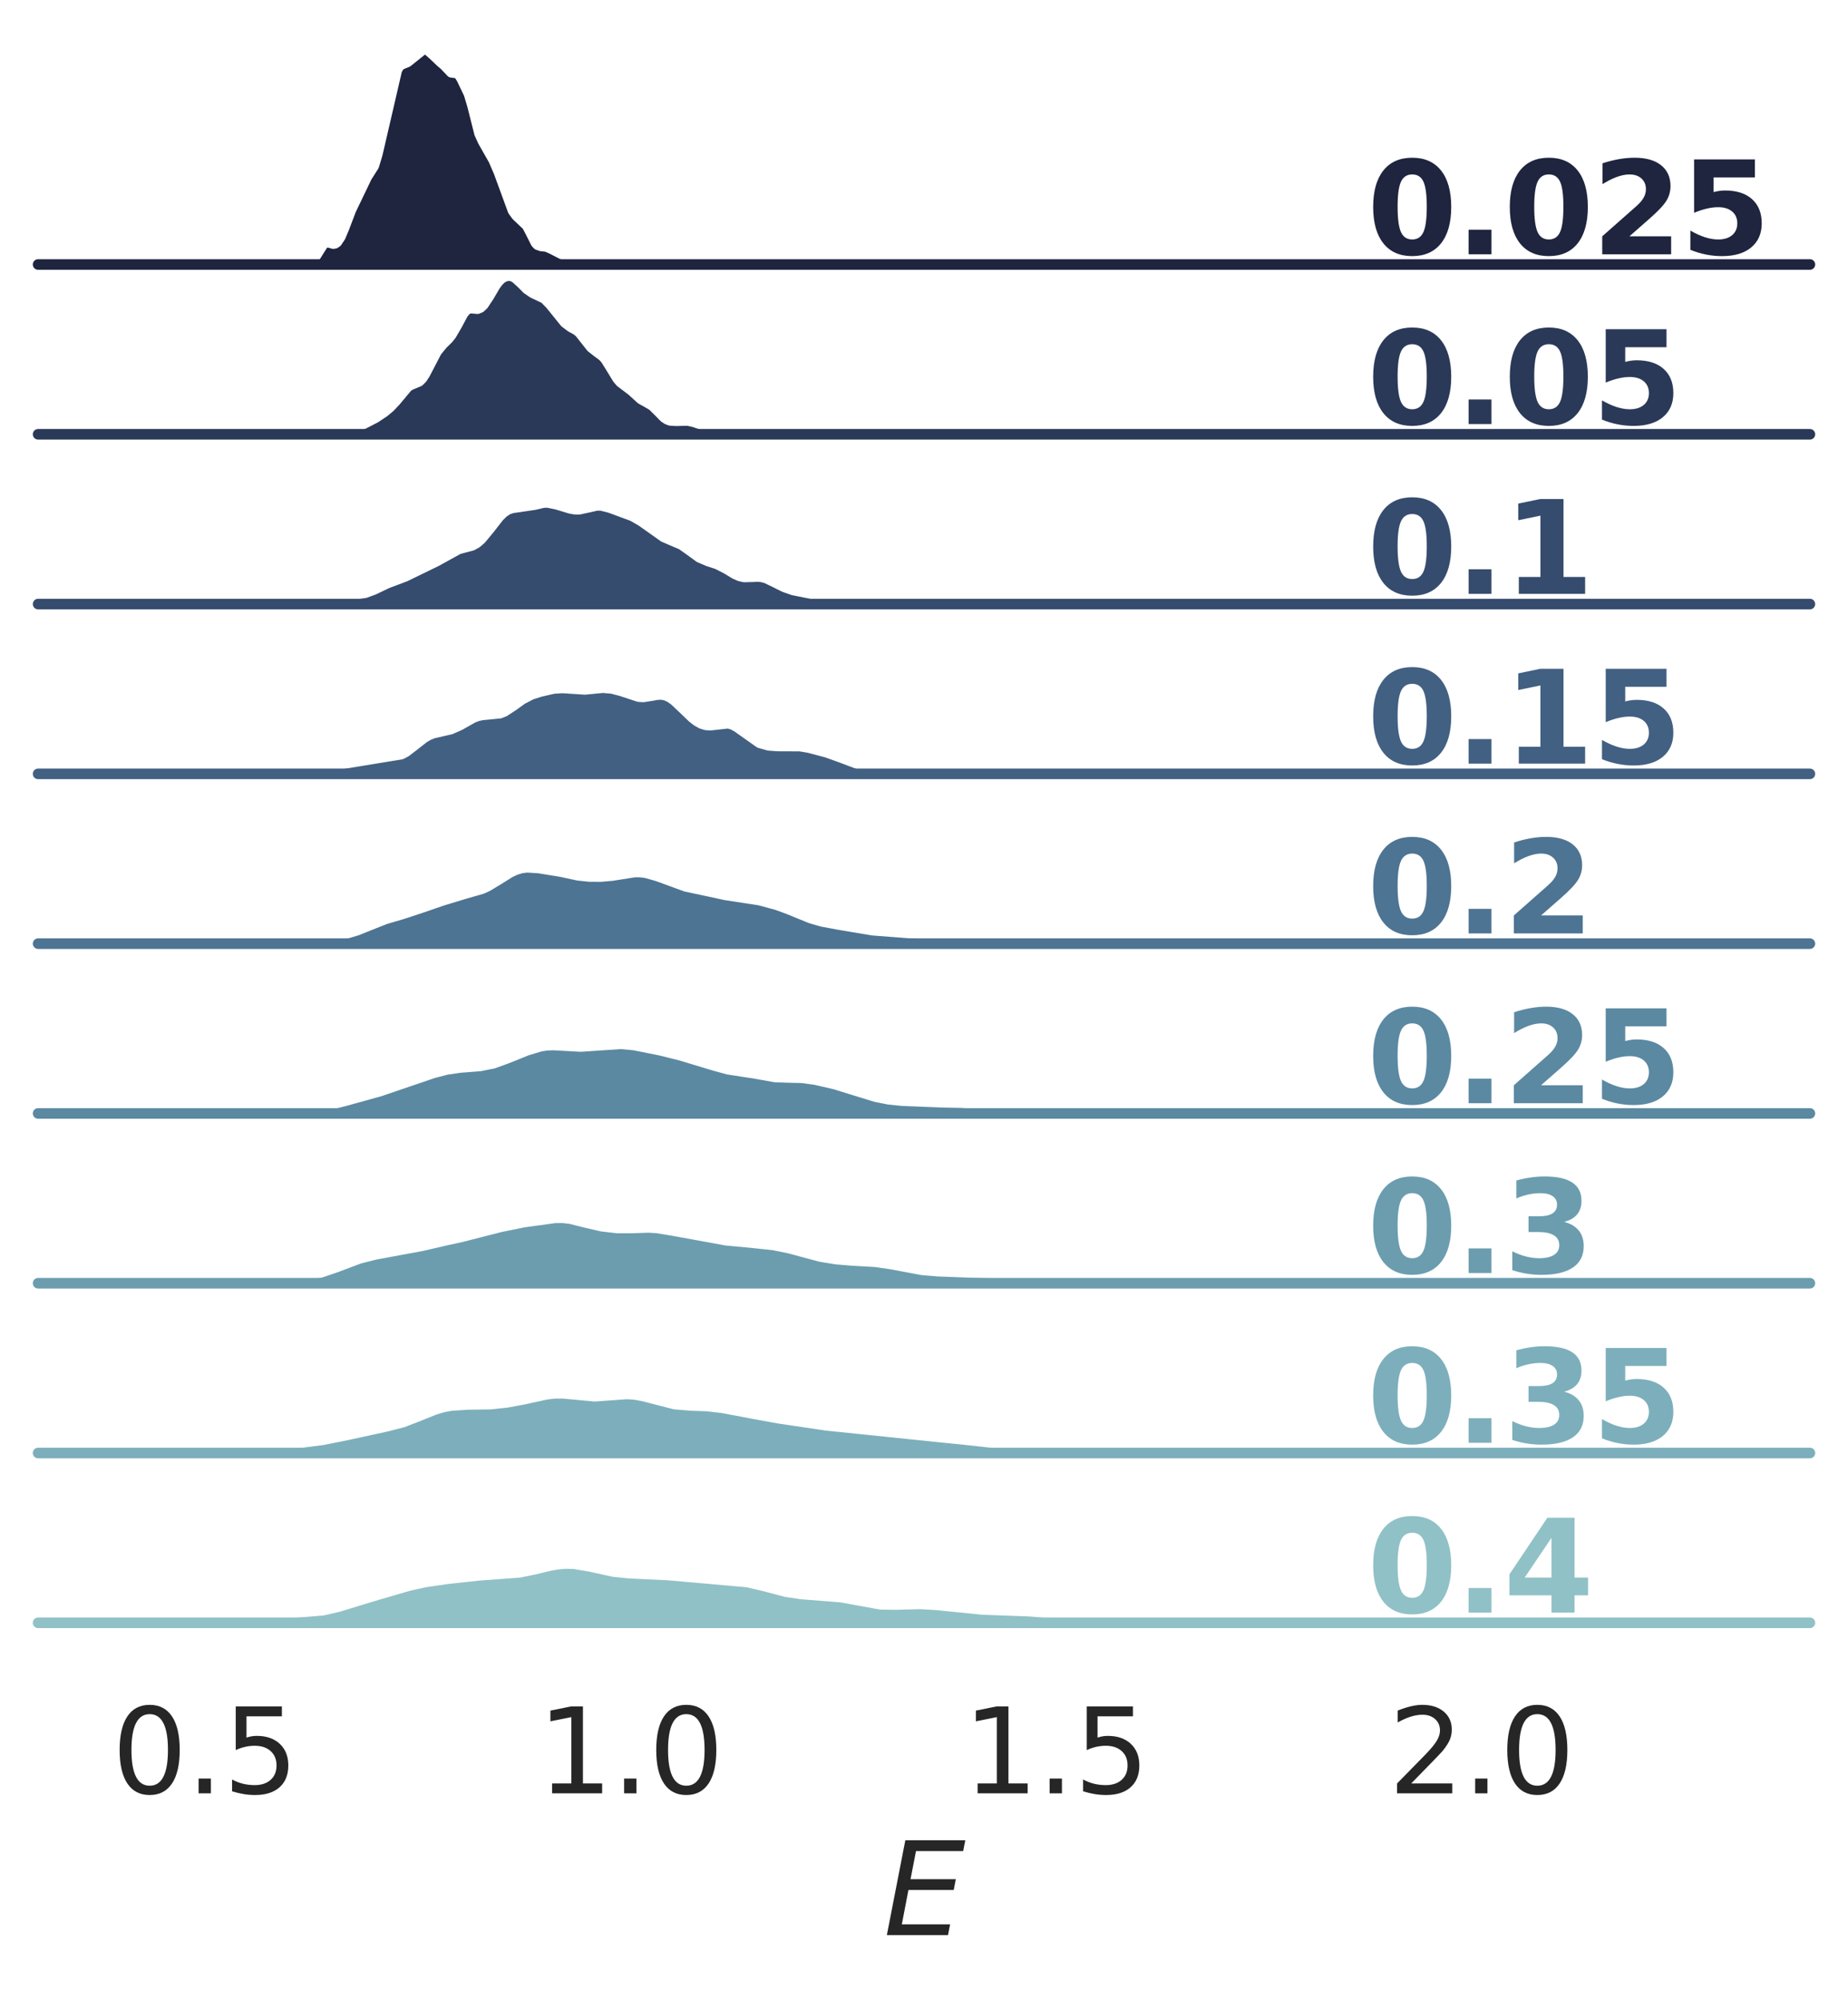<?xml version="1.0" encoding="utf-8" standalone="no"?>
<!DOCTYPE svg PUBLIC "-//W3C//DTD SVG 1.1//EN"
  "http://www.w3.org/Graphics/SVG/1.1/DTD/svg11.dtd">
<svg height="377.795pt" version="1.1" viewBox="0 0 349.2 377.795" width="349.2pt" xmlns="http://www.w3.org/2000/svg" xmlns:xlink="http://www.w3.org/1999/xlink">
 <defs>
  <style type="text/css">*{stroke-linecap:butt;stroke-linejoin:round;}</style>
 </defs>
 <g id="figure_1">
  <g id="patch_1">
   <path d="M 0 377.795 
L 349.2 377.795 
L 349.2 0 
L 0 0 
z
" style="fill:#ffffff;"/>
  </g>
  <g id="axes_1">
   <g id="patch_2">
    <path d="M 7.2 49.968 
L 342 49.968 
L 342 7.2 
L 7.2 7.2 
z
" style="fill:none;"/>
   </g>
   <g id="matplotlib.axis_1">
    <g id="xtick_1"/>
    <g id="xtick_2"/>
    <g id="xtick_3"/>
    <g id="xtick_4"/>
   </g>
   <g id="matplotlib.axis_2"/>
   <g id="PolyCollection_1">
    <defs>
     <path d="M 50.989 -327.83 
L 50.989 -327.827 
L 51.322 -327.827 
L 51.655 -327.827 
L 51.988 -327.827 
L 52.321 -327.827 
L 52.654 -327.827 
L 52.987 -327.827 
L 53.32 -327.827 
L 53.653 -327.827 
L 53.986 -327.827 
L 54.319 -327.827 
L 54.652 -327.827 
L 54.985 -327.827 
L 55.318 -327.827 
L 55.651 -327.827 
L 55.984 -327.827 
L 56.317 -327.827 
L 56.65 -327.827 
L 56.983 -327.827 
L 57.316 -327.827 
L 57.649 -327.827 
L 57.982 -327.827 
L 58.315 -327.827 
L 58.648 -327.827 
L 58.981 -327.827 
L 59.314 -327.827 
L 59.647 -327.827 
L 59.98 -327.827 
L 60.313 -327.827 
L 60.646 -327.827 
L 60.979 -327.827 
L 61.313 -327.827 
L 61.646 -327.827 
L 61.979 -327.827 
L 62.312 -327.827 
L 62.645 -327.827 
L 62.978 -327.827 
L 63.311 -327.827 
L 63.644 -327.827 
L 63.977 -327.827 
L 64.31 -327.827 
L 64.643 -327.827 
L 64.976 -327.827 
L 65.309 -327.827 
L 65.642 -327.827 
L 65.975 -327.827 
L 66.308 -327.827 
L 66.641 -327.827 
L 66.974 -327.827 
L 67.307 -327.827 
L 67.64 -327.827 
L 67.973 -327.827 
L 68.306 -327.827 
L 68.639 -327.827 
L 68.972 -327.827 
L 69.305 -327.827 
L 69.638 -327.827 
L 69.971 -327.827 
L 70.304 -327.827 
L 70.637 -327.827 
L 70.97 -327.827 
L 71.303 -327.827 
L 71.636 -327.827 
L 71.969 -327.827 
L 72.302 -327.827 
L 72.635 -327.827 
L 72.968 -327.827 
L 73.301 -327.827 
L 73.634 -327.827 
L 73.967 -327.827 
L 74.3 -327.827 
L 74.633 -327.827 
L 74.966 -327.827 
L 75.299 -327.827 
L 75.632 -327.827 
L 75.965 -327.827 
L 76.298 -327.827 
L 76.631 -327.827 
L 76.964 -327.827 
L 77.298 -327.827 
L 77.631 -327.827 
L 77.964 -327.827 
L 78.297 -327.827 
L 78.63 -327.827 
L 78.963 -327.827 
L 79.296 -327.827 
L 79.629 -327.827 
L 79.962 -327.827 
L 80.295 -327.827 
L 80.628 -327.827 
L 80.961 -327.827 
L 81.294 -327.827 
L 81.627 -327.827 
L 81.96 -327.827 
L 82.293 -327.827 
L 82.626 -327.827 
L 82.959 -327.827 
L 83.292 -327.827 
L 83.625 -327.827 
L 83.958 -327.827 
L 84.291 -327.827 
L 84.624 -327.827 
L 84.957 -327.827 
L 85.29 -327.827 
L 85.623 -327.827 
L 85.956 -327.827 
L 86.289 -327.827 
L 86.622 -327.827 
L 86.955 -327.827 
L 87.288 -327.827 
L 87.621 -327.827 
L 87.954 -327.827 
L 88.287 -327.827 
L 88.62 -327.827 
L 88.953 -327.827 
L 89.286 -327.827 
L 89.619 -327.827 
L 89.952 -327.827 
L 90.285 -327.827 
L 90.618 -327.827 
L 90.951 -327.827 
L 91.284 -327.827 
L 91.617 -327.827 
L 91.95 -327.827 
L 92.283 -327.827 
L 92.616 -327.827 
L 92.949 -327.827 
L 93.283 -327.827 
L 93.616 -327.827 
L 93.949 -327.827 
L 94.282 -327.827 
L 94.615 -327.827 
L 94.948 -327.827 
L 95.281 -327.827 
L 95.614 -327.827 
L 95.947 -327.827 
L 96.28 -327.827 
L 96.613 -327.827 
L 96.946 -327.827 
L 97.279 -327.827 
L 97.612 -327.827 
L 97.945 -327.827 
L 98.278 -327.827 
L 98.611 -327.827 
L 98.944 -327.827 
L 99.277 -327.827 
L 99.61 -327.827 
L 99.943 -327.827 
L 100.276 -327.827 
L 100.609 -327.827 
L 100.942 -327.827 
L 101.275 -327.827 
L 101.608 -327.827 
L 101.941 -327.827 
L 102.274 -327.827 
L 102.607 -327.827 
L 102.94 -327.827 
L 103.273 -327.827 
L 103.606 -327.827 
L 103.939 -327.827 
L 104.272 -327.827 
L 104.605 -327.827 
L 104.938 -327.827 
L 105.271 -327.827 
L 105.604 -327.827 
L 105.937 -327.827 
L 106.27 -327.827 
L 106.603 -327.827 
L 106.936 -327.827 
L 107.269 -327.827 
L 107.602 -327.827 
L 107.935 -327.827 
L 108.268 -327.827 
L 108.601 -327.827 
L 108.935 -327.827 
L 109.268 -327.827 
L 109.601 -327.827 
L 109.934 -327.827 
L 110.267 -327.827 
L 110.6 -327.827 
L 110.933 -327.827 
L 111.266 -327.827 
L 111.599 -327.827 
L 111.932 -327.827 
L 112.265 -327.827 
L 112.598 -327.827 
L 112.931 -327.827 
L 113.264 -327.827 
L 113.597 -327.827 
L 113.93 -327.827 
L 114.263 -327.827 
L 114.596 -327.827 
L 114.929 -327.827 
L 115.262 -327.827 
L 115.595 -327.827 
L 115.928 -327.827 
L 116.261 -327.827 
L 116.594 -327.827 
L 116.927 -327.827 
L 117.26 -327.827 
L 117.26 -327.83 
L 117.26 -327.83 
L 116.927 -327.833 
L 116.594 -327.84 
L 116.261 -327.854 
L 115.928 -327.877 
L 115.595 -327.91 
L 115.262 -327.954 
L 114.929 -328.005 
L 114.596 -328.057 
L 114.263 -328.105 
L 113.93 -328.146 
L 113.597 -328.18 
L 113.264 -328.206 
L 112.931 -328.221 
L 112.598 -328.222 
L 112.265 -328.206 
L 111.932 -328.175 
L 111.599 -328.138 
L 111.266 -328.111 
L 110.933 -328.111 
L 110.6 -328.151 
L 110.267 -328.235 
L 109.934 -328.354 
L 109.601 -328.494 
L 109.268 -328.64 
L 108.935 -328.78 
L 108.601 -328.909 
L 108.268 -329.03 
L 107.935 -329.145 
L 107.602 -329.256 
L 107.269 -329.365 
L 106.936 -329.474 
L 106.603 -329.589 
L 106.27 -329.718 
L 105.937 -329.866 
L 105.604 -330.035 
L 105.271 -330.217 
L 104.938 -330.407 
L 104.605 -330.598 
L 104.272 -330.784 
L 103.939 -330.959 
L 103.606 -331.11 
L 103.273 -331.225 
L 102.94 -331.293 
L 102.607 -331.319 
L 102.274 -331.332 
L 101.941 -331.39 
L 101.608 -331.565 
L 101.275 -331.919 
L 100.942 -332.467 
L 100.609 -333.164 
L 100.276 -333.913 
L 99.943 -334.609 
L 99.61 -335.182 
L 99.277 -335.622 
L 98.944 -335.96 
L 98.611 -336.242 
L 98.278 -336.504 
L 97.945 -336.771 
L 97.612 -337.077 
L 97.279 -337.466 
L 96.946 -337.988 
L 96.613 -338.668 
L 96.28 -339.494 
L 95.947 -340.424 
L 95.614 -341.408 
L 95.281 -342.408 
L 94.948 -343.397 
L 94.615 -344.355 
L 94.282 -345.264 
L 93.949 -346.106 
L 93.616 -346.877 
L 93.283 -347.584 
L 92.949 -348.24 
L 92.616 -348.86 
L 92.283 -349.449 
L 91.95 -350.008 
L 91.617 -350.545 
L 91.284 -351.096 
L 90.951 -351.735 
L 90.618 -352.559 
L 90.285 -353.637 
L 89.952 -354.96 
L 89.619 -356.42 
L 89.286 -357.847 
L 88.953 -359.084 
L 88.62 -360.066 
L 88.287 -360.836 
L 87.954 -361.504 
L 87.621 -362.17 
L 87.288 -362.856 
L 86.955 -363.49 
L 86.622 -363.956 
L 86.289 -364.177 
L 85.956 -364.184 
L 85.623 -364.116 
L 85.29 -364.136 
L 84.957 -364.342 
L 84.624 -364.713 
L 84.291 -365.147 
L 83.958 -365.535 
L 83.625 -365.839 
L 83.292 -366.092 
L 82.959 -366.357 
L 82.626 -366.669 
L 82.293 -367.017 
L 81.96 -367.366 
L 81.627 -367.689 
L 81.294 -367.985 
L 80.961 -368.252 
L 80.628 -368.463 
L 80.295 -368.559 
L 79.962 -368.495 
L 79.629 -368.282 
L 79.296 -367.985 
L 78.963 -367.683 
L 78.63 -367.41 
L 78.297 -367.155 
L 77.964 -366.885 
L 77.631 -366.595 
L 77.298 -366.315 
L 76.964 -366.088 
L 76.631 -365.931 
L 76.298 -365.826 
L 75.965 -365.716 
L 75.632 -365.52 
L 75.299 -365.143 
L 74.966 -364.498 
L 74.633 -363.535 
L 74.3 -362.271 
L 73.967 -360.8 
L 73.634 -359.252 
L 73.301 -357.734 
L 72.968 -356.274 
L 72.635 -354.828 
L 72.302 -353.331 
L 71.969 -351.761 
L 71.636 -350.176 
L 71.303 -348.694 
L 70.97 -347.44 
L 70.637 -346.481 
L 70.304 -345.8 
L 69.971 -345.305 
L 69.638 -344.871 
L 69.305 -344.384 
L 68.972 -343.782 
L 68.639 -343.066 
L 68.306 -342.283 
L 67.973 -341.499 
L 67.64 -340.768 
L 67.307 -340.102 
L 66.974 -339.477 
L 66.641 -338.841 
L 66.308 -338.142 
L 65.975 -337.351 
L 65.642 -336.475 
L 65.309 -335.555 
L 64.976 -334.644 
L 64.643 -333.8 
L 64.31 -333.069 
L 63.977 -332.485 
L 63.644 -332.071 
L 63.311 -331.837 
L 62.978 -331.772 
L 62.645 -331.839 
L 62.312 -331.969 
L 61.979 -332.074 
L 61.646 -332.071 
L 61.313 -331.904 
L 60.979 -331.563 
L 60.646 -331.08 
L 60.313 -330.514 
L 59.98 -329.931 
L 59.647 -329.385 
L 59.314 -328.917 
L 58.981 -328.545 
L 58.648 -328.275 
L 58.315 -328.1 
L 57.982 -328.009 
L 57.649 -327.987 
L 57.316 -328.023 
L 56.983 -328.102 
L 56.65 -328.21 
L 56.317 -328.327 
L 55.984 -328.435 
L 55.651 -328.517 
L 55.318 -328.56 
L 54.985 -328.561 
L 54.652 -328.52 
L 54.319 -328.444 
L 53.986 -328.343 
L 53.653 -328.231 
L 53.32 -328.12 
L 52.987 -328.023 
L 52.654 -327.948 
L 52.321 -327.895 
L 51.988 -327.862 
L 51.655 -327.843 
L 51.322 -327.834 
L 50.989 -327.83 
z
" id="m9493e8551d" style="stroke:#1f253f;stroke-width:1.5;"/>
    </defs>
    <g>
     <use style="fill:#1f253f;stroke:#1f253f;stroke-width:1.5;" x="0" xlink:href="#m9493e8551d" y="377.795"/>
    </g>
   </g>
   <g id="line2d_1">
    <path d="M 50.989 49.966 
L 52.654 49.848 
L 53.986 49.452 
L 54.985 49.235 
L 55.651 49.279 
L 57.982 49.787 
L 58.648 49.521 
L 59.314 48.879 
L 60.313 47.281 
L 60.979 46.232 
L 61.313 45.891 
L 61.646 45.724 
L 62.312 45.826 
L 62.978 46.023 
L 63.311 45.959 
L 63.644 45.725 
L 64.31 44.726 
L 64.976 43.151 
L 66.308 39.653 
L 69.305 33.412 
L 70.637 31.315 
L 71.303 29.101 
L 74.966 13.297 
L 75.299 12.652 
L 75.632 12.276 
L 76.298 11.969 
L 76.964 11.708 
L 77.964 10.911 
L 79.962 9.3 
L 80.295 9.237 
L 80.961 9.543 
L 81.96 10.43 
L 83.292 11.703 
L 83.958 12.26 
L 85.29 13.659 
L 86.622 13.839 
L 87.288 14.939 
L 88.62 17.729 
L 89.286 19.949 
L 90.618 25.237 
L 91.284 26.699 
L 93.283 30.212 
L 94.282 32.532 
L 96.946 39.807 
L 97.612 40.719 
L 99.61 42.613 
L 100.276 43.883 
L 101.275 45.877 
L 101.608 46.23 
L 102.274 46.463 
L 103.273 46.571 
L 104.272 47.011 
L 106.603 48.206 
L 110.933 49.684 
L 112.265 49.589 
L 113.597 49.616 
L 117.26 49.966 
L 117.26 49.966 
" style="fill:none;stroke:#ffffff;stroke-linecap:round;stroke-width:2;"/>
   </g>
   <g id="line2d_2">
    <path d="M 7.2 49.968 
L 342 49.968 
" style="fill:none;stroke:#1f253f;stroke-linecap:round;stroke-width:2;"/>
   </g>
   <g id="text_1">
    <!-- 0.025 -->
    <g style="fill:#1f253f;" transform="translate(258.3 48.037)scale(0.24 -0.24)">
     <defs>
      <path d="M 2944 2338 
Q 2944 3213 2780 3570 
Q 2616 3928 2228 3928 
Q 1841 3928 1675 3570 
Q 1509 3213 1509 2338 
Q 1509 1453 1675 1090 
Q 1841 728 2228 728 
Q 2613 728 2778 1090 
Q 2944 1453 2944 2338 
z
M 4147 2328 
Q 4147 1169 3647 539 
Q 3147 -91 2228 -91 
Q 1306 -91 806 539 
Q 306 1169 306 2328 
Q 306 3491 806 4120 
Q 1306 4750 2228 4750 
Q 3147 4750 3647 4120 
Q 4147 3491 4147 2328 
z
" id="DejaVuSans-Bold-30" transform="scale(0.016)"/>
      <path d="M 653 1209 
L 1778 1209 
L 1778 0 
L 653 0 
L 653 1209 
z
" id="DejaVuSans-Bold-2e" transform="scale(0.016)"/>
      <path d="M 1844 884 
L 3897 884 
L 3897 0 
L 506 0 
L 506 884 
L 2209 2388 
Q 2438 2594 2547 2791 
Q 2656 2988 2656 3200 
Q 2656 3528 2436 3728 
Q 2216 3928 1850 3928 
Q 1569 3928 1234 3808 
Q 900 3688 519 3450 
L 519 4475 
Q 925 4609 1322 4679 
Q 1719 4750 2100 4750 
Q 2938 4750 3402 4381 
Q 3866 4013 3866 3353 
Q 3866 2972 3669 2642 
Q 3472 2313 2841 1759 
L 1844 884 
z
" id="DejaVuSans-Bold-32" transform="scale(0.016)"/>
      <path d="M 678 4666 
L 3669 4666 
L 3669 3781 
L 1638 3781 
L 1638 3059 
Q 1775 3097 1914 3117 
Q 2053 3138 2203 3138 
Q 3056 3138 3531 2711 
Q 4006 2284 4006 1522 
Q 4006 766 3489 337 
Q 2972 -91 2053 -91 
Q 1656 -91 1267 -14 
Q 878 63 494 219 
L 494 1166 
Q 875 947 1217 837 
Q 1559 728 1863 728 
Q 2300 728 2551 942 
Q 2803 1156 2803 1522 
Q 2803 1891 2551 2103 
Q 2300 2316 1863 2316 
Q 1603 2316 1309 2248 
Q 1016 2181 678 2041 
L 678 4666 
z
" id="DejaVuSans-Bold-35" transform="scale(0.016)"/>
     </defs>
     <use xlink:href="#DejaVuSans-Bold-30"/>
     <use x="69.58" xlink:href="#DejaVuSans-Bold-2e"/>
     <use x="107.568" xlink:href="#DejaVuSans-Bold-30"/>
     <use x="177.148" xlink:href="#DejaVuSans-Bold-32"/>
     <use x="246.729" xlink:href="#DejaVuSans-Bold-35"/>
    </g>
   </g>
  </g>
  <g id="axes_2">
   <g id="patch_3">
    <path d="M 7.2 82.044 
L 342 82.044 
L 342 39.276 
L 7.2 39.276 
z
" style="fill:none;"/>
   </g>
   <g id="matplotlib.axis_3">
    <g id="xtick_5"/>
    <g id="xtick_6"/>
    <g id="xtick_7"/>
    <g id="xtick_8"/>
   </g>
   <g id="matplotlib.axis_4"/>
   <g id="PolyCollection_2">
    <defs>
     <path d="M 50.494 -295.753 
L 50.494 -295.751 
L 51.046 -295.751 
L 51.598 -295.751 
L 52.149 -295.751 
L 52.701 -295.751 
L 53.253 -295.751 
L 53.805 -295.751 
L 54.357 -295.751 
L 54.908 -295.751 
L 55.46 -295.751 
L 56.012 -295.751 
L 56.564 -295.751 
L 57.115 -295.751 
L 57.667 -295.751 
L 58.219 -295.751 
L 58.771 -295.751 
L 59.323 -295.751 
L 59.874 -295.751 
L 60.426 -295.751 
L 60.978 -295.751 
L 61.53 -295.751 
L 62.081 -295.751 
L 62.633 -295.751 
L 63.185 -295.751 
L 63.737 -295.751 
L 64.288 -295.751 
L 64.84 -295.751 
L 65.392 -295.751 
L 65.944 -295.751 
L 66.496 -295.751 
L 67.047 -295.751 
L 67.599 -295.751 
L 68.151 -295.751 
L 68.703 -295.751 
L 69.254 -295.751 
L 69.806 -295.751 
L 70.358 -295.751 
L 70.91 -295.751 
L 71.462 -295.751 
L 72.013 -295.751 
L 72.565 -295.751 
L 73.117 -295.751 
L 73.669 -295.751 
L 74.22 -295.751 
L 74.772 -295.751 
L 75.324 -295.751 
L 75.876 -295.751 
L 76.427 -295.751 
L 76.979 -295.751 
L 77.531 -295.751 
L 78.083 -295.751 
L 78.635 -295.751 
L 79.186 -295.751 
L 79.738 -295.751 
L 80.29 -295.751 
L 80.842 -295.751 
L 81.393 -295.751 
L 81.945 -295.751 
L 82.497 -295.751 
L 83.049 -295.751 
L 83.601 -295.751 
L 84.152 -295.751 
L 84.704 -295.751 
L 85.256 -295.751 
L 85.808 -295.751 
L 86.359 -295.751 
L 86.911 -295.751 
L 87.463 -295.751 
L 88.015 -295.751 
L 88.566 -295.751 
L 89.118 -295.751 
L 89.67 -295.751 
L 90.222 -295.751 
L 90.774 -295.751 
L 91.325 -295.751 
L 91.877 -295.751 
L 92.429 -295.751 
L 92.981 -295.751 
L 93.532 -295.751 
L 94.084 -295.751 
L 94.636 -295.751 
L 95.188 -295.751 
L 95.74 -295.751 
L 96.291 -295.751 
L 96.843 -295.751 
L 97.395 -295.751 
L 97.947 -295.751 
L 98.498 -295.751 
L 99.05 -295.751 
L 99.602 -295.751 
L 100.154 -295.751 
L 100.705 -295.751 
L 101.257 -295.751 
L 101.809 -295.751 
L 102.361 -295.751 
L 102.913 -295.751 
L 103.464 -295.751 
L 104.016 -295.751 
L 104.568 -295.751 
L 105.12 -295.751 
L 105.671 -295.751 
L 106.223 -295.751 
L 106.775 -295.751 
L 107.327 -295.751 
L 107.879 -295.751 
L 108.43 -295.751 
L 108.982 -295.751 
L 109.534 -295.751 
L 110.086 -295.751 
L 110.637 -295.751 
L 111.189 -295.751 
L 111.741 -295.751 
L 112.293 -295.751 
L 112.844 -295.751 
L 113.396 -295.751 
L 113.948 -295.751 
L 114.5 -295.751 
L 115.052 -295.751 
L 115.603 -295.751 
L 116.155 -295.751 
L 116.707 -295.751 
L 117.259 -295.751 
L 117.81 -295.751 
L 118.362 -295.751 
L 118.914 -295.751 
L 119.466 -295.751 
L 120.018 -295.751 
L 120.569 -295.751 
L 121.121 -295.751 
L 121.673 -295.751 
L 122.225 -295.751 
L 122.776 -295.751 
L 123.328 -295.751 
L 123.88 -295.751 
L 124.432 -295.751 
L 124.983 -295.751 
L 125.535 -295.751 
L 126.087 -295.751 
L 126.639 -295.751 
L 127.191 -295.751 
L 127.742 -295.751 
L 128.294 -295.751 
L 128.846 -295.751 
L 129.398 -295.751 
L 129.949 -295.751 
L 130.501 -295.751 
L 131.053 -295.751 
L 131.605 -295.751 
L 132.157 -295.751 
L 132.708 -295.751 
L 133.26 -295.751 
L 133.812 -295.751 
L 134.364 -295.751 
L 134.915 -295.751 
L 135.467 -295.751 
L 136.019 -295.751 
L 136.571 -295.751 
L 137.123 -295.751 
L 137.674 -295.751 
L 138.226 -295.751 
L 138.778 -295.751 
L 139.33 -295.751 
L 139.881 -295.751 
L 140.433 -295.751 
L 140.985 -295.751 
L 141.537 -295.751 
L 142.088 -295.751 
L 142.64 -295.751 
L 143.192 -295.751 
L 143.744 -295.751 
L 144.296 -295.751 
L 144.847 -295.751 
L 145.399 -295.751 
L 145.951 -295.751 
L 146.503 -295.751 
L 147.054 -295.751 
L 147.606 -295.751 
L 148.158 -295.751 
L 148.71 -295.751 
L 149.262 -295.751 
L 149.813 -295.751 
L 150.365 -295.751 
L 150.917 -295.751 
L 151.469 -295.751 
L 152.02 -295.751 
L 152.572 -295.751 
L 153.124 -295.751 
L 153.676 -295.751 
L 154.227 -295.751 
L 154.779 -295.751 
L 155.331 -295.751 
L 155.883 -295.751 
L 156.435 -295.751 
L 156.986 -295.751 
L 157.538 -295.751 
L 158.09 -295.751 
L 158.642 -295.751 
L 159.193 -295.751 
L 159.745 -295.751 
L 160.297 -295.751 
L 160.297 -295.753 
L 160.297 -295.753 
L 159.745 -295.755 
L 159.193 -295.762 
L 158.642 -295.773 
L 158.09 -295.793 
L 157.538 -295.819 
L 156.986 -295.848 
L 156.435 -295.872 
L 155.883 -295.881 
L 155.331 -295.873 
L 154.779 -295.851 
L 154.227 -295.824 
L 153.676 -295.799 
L 153.124 -295.785 
L 152.572 -295.784 
L 152.02 -295.797 
L 151.469 -295.821 
L 150.917 -295.849 
L 150.365 -295.872 
L 149.813 -295.883 
L 149.262 -295.879 
L 148.71 -295.866 
L 148.158 -295.855 
L 147.606 -295.858 
L 147.054 -295.881 
L 146.503 -295.921 
L 145.951 -295.964 
L 145.399 -295.994 
L 144.847 -295.999 
L 144.296 -295.976 
L 143.744 -295.936 
L 143.192 -295.895 
L 142.64 -295.872 
L 142.088 -295.876 
L 141.537 -295.911 
L 140.985 -295.969 
L 140.433 -296.039 
L 139.881 -296.113 
L 139.33 -296.188 
L 138.778 -296.27 
L 138.226 -296.364 
L 137.674 -296.466 
L 137.123 -296.564 
L 136.571 -296.647 
L 136.019 -296.712 
L 135.467 -296.773 
L 134.915 -296.85 
L 134.364 -296.962 
L 133.812 -297.115 
L 133.26 -297.302 
L 132.708 -297.509 
L 132.157 -297.724 
L 131.605 -297.933 
L 131.053 -298.121 
L 130.501 -298.268 
L 129.949 -298.361 
L 129.398 -298.396 
L 128.846 -298.384 
L 128.294 -298.346 
L 127.742 -298.307 
L 127.191 -298.302 
L 126.639 -298.378 
L 126.087 -298.585 
L 125.535 -298.953 
L 124.983 -299.472 
L 124.432 -300.076 
L 123.88 -300.671 
L 123.328 -301.171 
L 122.776 -301.543 
L 122.225 -301.821 
L 121.673 -302.09 
L 121.121 -302.433 
L 120.569 -302.886 
L 120.018 -303.419 
L 119.466 -303.952 
L 118.914 -304.413 
L 118.362 -304.793 
L 117.81 -305.161 
L 117.259 -305.63 
L 116.707 -306.283 
L 116.155 -307.129 
L 115.603 -308.091 
L 115.052 -309.046 
L 114.5 -309.874 
L 113.948 -310.51 
L 113.396 -310.967 
L 112.844 -311.326 
L 112.293 -311.702 
L 111.741 -312.194 
L 111.189 -312.84 
L 110.637 -313.592 
L 110.086 -314.345 
L 109.534 -314.983 
L 108.982 -315.447 
L 108.43 -315.768 
L 107.879 -316.048 
L 107.327 -316.396 
L 106.775 -316.874 
L 106.223 -317.476 
L 105.671 -318.156 
L 105.12 -318.872 
L 104.568 -319.592 
L 104.016 -320.289 
L 103.464 -320.917 
L 102.913 -321.426 
L 102.361 -321.788 
L 101.809 -322.033 
L 101.257 -322.231 
L 100.705 -322.463 
L 100.154 -322.786 
L 99.602 -323.22 
L 99.05 -323.751 
L 98.498 -324.33 
L 97.947 -324.881 
L 97.395 -325.326 
L 96.843 -325.612 
L 96.291 -325.727 
L 95.74 -325.683 
L 95.188 -325.488 
L 94.636 -325.123 
L 94.084 -324.559 
L 93.532 -323.794 
L 92.981 -322.876 
L 92.429 -321.901 
L 91.877 -320.982 
L 91.325 -320.224 
L 90.774 -319.712 
L 90.222 -319.483 
L 89.67 -319.489 
L 89.118 -319.579 
L 88.566 -319.542 
L 88.015 -319.199 
L 87.463 -318.496 
L 86.911 -317.516 
L 86.359 -316.427 
L 85.808 -315.397 
L 85.256 -314.529 
L 84.704 -313.844 
L 84.152 -313.285 
L 83.601 -312.755 
L 83.049 -312.153 
L 82.497 -311.401 
L 81.945 -310.467 
L 81.393 -309.377 
L 80.842 -308.226 
L 80.29 -307.158 
L 79.738 -306.314 
L 79.186 -305.764 
L 78.635 -305.467 
L 78.083 -305.291 
L 77.531 -305.077 
L 76.979 -304.708 
L 76.427 -304.159 
L 75.876 -303.48 
L 75.324 -302.758 
L 74.772 -302.067 
L 74.22 -301.442 
L 73.669 -300.891 
L 73.117 -300.406 
L 72.565 -299.971 
L 72.013 -299.577 
L 71.462 -299.213 
L 70.91 -298.874 
L 70.358 -298.558 
L 69.806 -298.265 
L 69.254 -297.992 
L 68.703 -297.735 
L 68.151 -297.491 
L 67.599 -297.263 
L 67.047 -297.064 
L 66.496 -296.91 
L 65.944 -296.813 
L 65.392 -296.769 
L 64.84 -296.758 
L 64.288 -296.752 
L 63.737 -296.726 
L 63.185 -296.668 
L 62.633 -296.578 
L 62.081 -296.46 
L 61.53 -296.324 
L 60.978 -296.181 
L 60.426 -296.046 
L 59.874 -295.934 
L 59.323 -295.854 
L 58.771 -295.806 
L 58.219 -295.784 
L 57.667 -295.783 
L 57.115 -295.798 
L 56.564 -295.823 
L 56.012 -295.851 
L 55.46 -295.873 
L 54.908 -295.881 
L 54.357 -295.872 
L 53.805 -295.848 
L 53.253 -295.819 
L 52.701 -295.793 
L 52.149 -295.773 
L 51.598 -295.762 
L 51.046 -295.755 
L 50.494 -295.753 
z
" id="me4215976f8" style="stroke:#2b3958;stroke-width:1.5;"/>
    </defs>
    <g>
     <use style="fill:#2b3958;stroke:#2b3958;stroke-width:1.5;" x="0" xlink:href="#me4215976f8" y="377.795"/>
    </g>
   </g>
   <g id="line2d_3">
    <path d="M 50.494 82.043 
L 59.323 81.941 
L 60.978 81.615 
L 63.185 81.128 
L 64.84 81.037 
L 65.944 80.983 
L 67.047 80.731 
L 68.703 80.061 
L 70.91 78.922 
L 72.565 77.824 
L 73.669 76.904 
L 74.772 75.729 
L 76.979 73.087 
L 77.531 72.719 
L 79.186 72.032 
L 79.738 71.481 
L 80.29 70.637 
L 82.497 66.394 
L 83.601 65.04 
L 84.704 63.952 
L 85.256 63.266 
L 86.359 61.369 
L 87.463 59.3 
L 88.015 58.596 
L 88.566 58.254 
L 89.118 58.216 
L 90.222 58.312 
L 90.774 58.083 
L 91.325 57.571 
L 92.429 55.894 
L 93.532 54.001 
L 94.084 53.236 
L 94.636 52.672 
L 95.188 52.307 
L 95.74 52.112 
L 96.291 52.069 
L 96.843 52.184 
L 97.395 52.47 
L 98.498 53.466 
L 99.602 54.575 
L 100.705 55.333 
L 102.913 56.37 
L 104.016 57.506 
L 106.775 60.922 
L 107.879 61.748 
L 108.982 62.349 
L 109.534 62.812 
L 110.637 64.203 
L 111.741 65.601 
L 112.844 66.47 
L 113.948 67.285 
L 114.5 67.921 
L 115.603 69.704 
L 116.707 71.513 
L 117.259 72.166 
L 118.362 73.003 
L 119.466 73.844 
L 121.121 75.363 
L 122.225 75.974 
L 123.328 76.625 
L 124.432 77.719 
L 125.535 78.842 
L 126.087 79.211 
L 126.639 79.418 
L 127.742 79.489 
L 129.949 79.435 
L 131.053 79.674 
L 134.915 80.945 
L 142.64 81.924 
L 145.951 81.831 
L 148.158 81.941 
L 151.469 81.974 
L 153.676 81.996 
L 156.986 81.947 
L 160.297 82.043 
L 160.297 82.043 
" style="fill:none;stroke:#ffffff;stroke-linecap:round;stroke-width:2;"/>
   </g>
   <g id="line2d_4">
    <path d="M 7.2 82.044 
L 342 82.044 
" style="fill:none;stroke:#2b3958;stroke-linecap:round;stroke-width:2;"/>
   </g>
   <g id="text_2">
    <!-- 0.05 -->
    <g style="fill:#2b3958;" transform="translate(258.3 80.113)scale(0.24 -0.24)">
     <use xlink:href="#DejaVuSans-Bold-30"/>
     <use x="69.58" xlink:href="#DejaVuSans-Bold-2e"/>
     <use x="107.568" xlink:href="#DejaVuSans-Bold-30"/>
     <use x="177.148" xlink:href="#DejaVuSans-Bold-35"/>
    </g>
   </g>
  </g>
  <g id="axes_3">
   <g id="patch_4">
    <path d="M 7.2 114.12 
L 342 114.12 
L 342 71.352 
L 7.2 71.352 
z
" style="fill:none;"/>
   </g>
   <g id="matplotlib.axis_5">
    <g id="xtick_9"/>
    <g id="xtick_10"/>
    <g id="xtick_11"/>
    <g id="xtick_12"/>
   </g>
   <g id="matplotlib.axis_6"/>
   <g id="PolyCollection_3">
    <defs>
     <path d="M 39.463 -263.676 
L 39.463 -263.675 
L 40.306 -263.675 
L 41.149 -263.675 
L 41.992 -263.675 
L 42.835 -263.675 
L 43.677 -263.675 
L 44.52 -263.675 
L 45.363 -263.675 
L 46.206 -263.675 
L 47.049 -263.675 
L 47.892 -263.675 
L 48.734 -263.675 
L 49.577 -263.675 
L 50.42 -263.675 
L 51.263 -263.675 
L 52.106 -263.675 
L 52.949 -263.675 
L 53.791 -263.675 
L 54.634 -263.675 
L 55.477 -263.675 
L 56.32 -263.675 
L 57.163 -263.675 
L 58.006 -263.675 
L 58.849 -263.675 
L 59.691 -263.675 
L 60.534 -263.675 
L 61.377 -263.675 
L 62.22 -263.675 
L 63.063 -263.675 
L 63.906 -263.675 
L 64.748 -263.675 
L 65.591 -263.675 
L 66.434 -263.675 
L 67.277 -263.675 
L 68.12 -263.675 
L 68.963 -263.675 
L 69.805 -263.675 
L 70.648 -263.675 
L 71.491 -263.675 
L 72.334 -263.675 
L 73.177 -263.675 
L 74.02 -263.675 
L 74.862 -263.675 
L 75.705 -263.675 
L 76.548 -263.675 
L 77.391 -263.675 
L 78.234 -263.675 
L 79.077 -263.675 
L 79.919 -263.675 
L 80.762 -263.675 
L 81.605 -263.675 
L 82.448 -263.675 
L 83.291 -263.675 
L 84.134 -263.675 
L 84.976 -263.675 
L 85.819 -263.675 
L 86.662 -263.675 
L 87.505 -263.675 
L 88.348 -263.675 
L 89.191 -263.675 
L 90.033 -263.675 
L 90.876 -263.675 
L 91.719 -263.675 
L 92.562 -263.675 
L 93.405 -263.675 
L 94.248 -263.675 
L 95.09 -263.675 
L 95.933 -263.675 
L 96.776 -263.675 
L 97.619 -263.675 
L 98.462 -263.675 
L 99.305 -263.675 
L 100.147 -263.675 
L 100.99 -263.675 
L 101.833 -263.675 
L 102.676 -263.675 
L 103.519 -263.675 
L 104.362 -263.675 
L 105.204 -263.675 
L 106.047 -263.675 
L 106.89 -263.675 
L 107.733 -263.675 
L 108.576 -263.675 
L 109.419 -263.675 
L 110.261 -263.675 
L 111.104 -263.675 
L 111.947 -263.675 
L 112.79 -263.675 
L 113.633 -263.675 
L 114.476 -263.675 
L 115.318 -263.675 
L 116.161 -263.675 
L 117.004 -263.675 
L 117.847 -263.675 
L 118.69 -263.675 
L 119.533 -263.675 
L 120.375 -263.675 
L 121.218 -263.675 
L 122.061 -263.675 
L 122.904 -263.675 
L 123.747 -263.675 
L 124.59 -263.675 
L 125.432 -263.675 
L 126.275 -263.675 
L 127.118 -263.675 
L 127.961 -263.675 
L 128.804 -263.675 
L 129.647 -263.675 
L 130.489 -263.675 
L 131.332 -263.675 
L 132.175 -263.675 
L 133.018 -263.675 
L 133.861 -263.675 
L 134.704 -263.675 
L 135.546 -263.675 
L 136.389 -263.675 
L 137.232 -263.675 
L 138.075 -263.675 
L 138.918 -263.675 
L 139.761 -263.675 
L 140.603 -263.675 
L 141.446 -263.675 
L 142.289 -263.675 
L 143.132 -263.675 
L 143.975 -263.675 
L 144.818 -263.675 
L 145.66 -263.675 
L 146.503 -263.675 
L 147.346 -263.675 
L 148.189 -263.675 
L 149.032 -263.675 
L 149.875 -263.675 
L 150.717 -263.675 
L 151.56 -263.675 
L 152.403 -263.675 
L 153.246 -263.675 
L 154.089 -263.675 
L 154.932 -263.675 
L 155.774 -263.675 
L 156.617 -263.675 
L 157.46 -263.675 
L 158.303 -263.675 
L 159.146 -263.675 
L 159.989 -263.675 
L 160.831 -263.675 
L 161.674 -263.675 
L 162.517 -263.675 
L 163.36 -263.675 
L 164.203 -263.675 
L 165.046 -263.675 
L 165.888 -263.675 
L 166.731 -263.675 
L 167.574 -263.675 
L 168.417 -263.675 
L 169.26 -263.675 
L 170.103 -263.675 
L 170.945 -263.675 
L 171.788 -263.675 
L 172.631 -263.675 
L 173.474 -263.675 
L 174.317 -263.675 
L 175.16 -263.675 
L 176.002 -263.675 
L 176.845 -263.675 
L 177.688 -263.675 
L 178.531 -263.675 
L 179.374 -263.675 
L 180.217 -263.675 
L 181.059 -263.675 
L 181.902 -263.675 
L 182.745 -263.675 
L 183.588 -263.675 
L 184.431 -263.675 
L 185.274 -263.675 
L 186.116 -263.675 
L 186.959 -263.675 
L 187.802 -263.675 
L 188.645 -263.675 
L 189.488 -263.675 
L 190.331 -263.675 
L 191.173 -263.675 
L 192.016 -263.675 
L 192.859 -263.675 
L 193.702 -263.675 
L 194.545 -263.675 
L 195.388 -263.675 
L 196.23 -263.675 
L 197.073 -263.675 
L 197.916 -263.675 
L 198.759 -263.675 
L 199.602 -263.675 
L 200.445 -263.675 
L 201.287 -263.675 
L 202.13 -263.675 
L 202.973 -263.675 
L 203.816 -263.675 
L 204.659 -263.675 
L 205.502 -263.675 
L 206.344 -263.675 
L 207.187 -263.675 
L 207.187 -263.676 
L 207.187 -263.676 
L 206.344 -263.678 
L 205.502 -263.683 
L 204.659 -263.692 
L 203.816 -263.706 
L 202.973 -263.725 
L 202.13 -263.745 
L 201.287 -263.76 
L 200.445 -263.763 
L 199.602 -263.754 
L 198.759 -263.736 
L 197.916 -263.716 
L 197.073 -263.699 
L 196.23 -263.687 
L 195.388 -263.68 
L 194.545 -263.677 
L 193.702 -263.676 
L 192.859 -263.676 
L 192.016 -263.676 
L 191.173 -263.676 
L 190.331 -263.677 
L 189.488 -263.681 
L 188.645 -263.689 
L 187.802 -263.707 
L 186.959 -263.737 
L 186.116 -263.781 
L 185.274 -263.833 
L 184.431 -263.882 
L 183.588 -263.913 
L 182.745 -263.916 
L 181.902 -263.891 
L 181.059 -263.846 
L 180.217 -263.794 
L 179.374 -263.749 
L 178.531 -263.715 
L 177.688 -263.695 
L 176.845 -263.685 
L 176.002 -263.683 
L 175.16 -263.69 
L 174.317 -263.706 
L 173.474 -263.736 
L 172.631 -263.783 
L 171.788 -263.846 
L 170.945 -263.92 
L 170.103 -263.997 
L 169.26 -264.069 
L 168.417 -264.132 
L 167.574 -264.192 
L 166.731 -264.257 
L 165.888 -264.336 
L 165.046 -264.436 
L 164.203 -264.554 
L 163.36 -264.681 
L 162.517 -264.796 
L 161.674 -264.873 
L 160.831 -264.888 
L 159.989 -264.843 
L 159.146 -264.77 
L 158.303 -264.723 
L 157.46 -264.749 
L 156.617 -264.865 
L 155.774 -265.051 
L 154.932 -265.266 
L 154.089 -265.476 
L 153.246 -265.662 
L 152.403 -265.826 
L 151.56 -265.98 
L 150.717 -266.142 
L 149.875 -266.338 
L 149.032 -266.594 
L 148.189 -266.925 
L 147.346 -267.326 
L 146.503 -267.772 
L 145.66 -268.213 
L 144.818 -268.581 
L 143.975 -268.815 
L 143.132 -268.888 
L 142.289 -268.842 
L 141.446 -268.775 
L 140.603 -268.801 
L 139.761 -268.997 
L 138.918 -269.369 
L 138.075 -269.86 
L 137.232 -270.384 
L 136.389 -270.859 
L 135.546 -271.242 
L 134.704 -271.533 
L 133.861 -271.785 
L 133.018 -272.083 
L 132.175 -272.505 
L 131.332 -273.073 
L 130.489 -273.736 
L 129.647 -274.386 
L 128.804 -274.926 
L 127.961 -275.326 
L 127.118 -275.639 
L 126.275 -275.961 
L 125.432 -276.37 
L 124.59 -276.889 
L 123.747 -277.491 
L 122.904 -278.128 
L 122.061 -278.759 
L 121.218 -279.35 
L 120.375 -279.876 
L 119.533 -280.319 
L 118.69 -280.682 
L 117.847 -280.991 
L 117.004 -281.282 
L 116.161 -281.578 
L 115.318 -281.877 
L 114.476 -282.141 
L 113.633 -282.311 
L 112.79 -282.33 
L 111.947 -282.188 
L 111.104 -281.945 
L 110.261 -281.711 
L 109.419 -281.585 
L 108.576 -281.608 
L 107.733 -281.759 
L 106.89 -281.99 
L 106.047 -282.259 
L 105.204 -282.529 
L 104.362 -282.753 
L 103.519 -282.875 
L 102.676 -282.853 
L 101.833 -282.695 
L 100.99 -282.459 
L 100.147 -282.226 
L 99.305 -282.062 
L 98.462 -281.983 
L 97.619 -281.944 
L 96.776 -281.84 
L 95.933 -281.55 
L 95.09 -280.989 
L 94.248 -280.151 
L 93.405 -279.109 
L 92.562 -277.979 
L 91.719 -276.886 
L 90.876 -275.94 
L 90.033 -275.222 
L 89.191 -274.759 
L 88.348 -274.499 
L 87.505 -274.322 
L 86.662 -274.093 
L 85.819 -273.737 
L 84.976 -273.264 
L 84.134 -272.741 
L 83.291 -272.236 
L 82.448 -271.772 
L 81.605 -271.343 
L 80.762 -270.932 
L 79.919 -270.53 
L 79.077 -270.127 
L 78.234 -269.716 
L 77.391 -269.3 
L 76.548 -268.9 
L 75.705 -268.542 
L 74.862 -268.231 
L 74.02 -267.943 
L 73.177 -267.634 
L 72.334 -267.269 
L 71.491 -266.851 
L 70.648 -266.426 
L 69.805 -266.061 
L 68.963 -265.805 
L 68.12 -265.658 
L 67.277 -265.568 
L 66.434 -265.462 
L 65.591 -265.284 
L 64.748 -265.024 
L 63.906 -264.722 
L 63.063 -264.437 
L 62.22 -264.216 
L 61.377 -264.078 
L 60.534 -264.006 
L 59.691 -263.969 
L 58.849 -263.936 
L 58.006 -263.892 
L 57.163 -263.839 
L 56.32 -263.785 
L 55.477 -263.74 
L 54.634 -263.709 
L 53.791 -263.691 
L 52.949 -263.682 
L 52.106 -263.679 
L 51.263 -263.681 
L 50.42 -263.687 
L 49.577 -263.699 
L 48.734 -263.716 
L 47.892 -263.736 
L 47.049 -263.754 
L 46.206 -263.763 
L 45.363 -263.76 
L 44.52 -263.745 
L 43.677 -263.725 
L 42.835 -263.706 
L 41.992 -263.692 
L 41.149 -263.683 
L 40.306 -263.678 
L 39.463 -263.676 
z
" id="m3408c26542" style="stroke:#364c6e;stroke-width:1.5;"/>
    </defs>
    <g>
     <use style="fill:#364c6e;stroke:#364c6e;stroke-width:1.5;" x="0" xlink:href="#m3408c26542" y="377.795"/>
    </g>
   </g>
   <g id="line2d_5">
    <path d="M 39.463 114.119 
L 56.32 114.011 
L 62.22 113.579 
L 63.906 113.073 
L 65.591 112.512 
L 67.277 112.227 
L 68.963 111.99 
L 70.648 111.369 
L 73.177 110.162 
L 76.548 108.895 
L 82.448 106.023 
L 86.662 103.702 
L 89.191 103.036 
L 90.033 102.573 
L 90.876 101.856 
L 92.562 99.816 
L 94.248 97.645 
L 95.09 96.807 
L 95.933 96.246 
L 96.776 95.955 
L 100.99 95.336 
L 102.676 94.942 
L 103.519 94.92 
L 105.204 95.266 
L 107.733 96.036 
L 108.576 96.187 
L 109.419 96.21 
L 111.104 95.85 
L 112.79 95.465 
L 113.633 95.484 
L 115.318 95.919 
L 119.533 97.476 
L 121.218 98.445 
L 125.432 101.426 
L 127.118 102.157 
L 128.804 102.87 
L 130.489 104.06 
L 132.175 105.291 
L 133.861 106.01 
L 135.546 106.554 
L 137.232 107.412 
L 138.918 108.426 
L 139.761 108.798 
L 140.603 108.994 
L 142.289 108.953 
L 143.132 108.907 
L 143.975 108.981 
L 144.818 109.214 
L 146.503 110.023 
L 148.189 110.871 
L 149.875 111.457 
L 153.246 112.133 
L 157.46 113.046 
L 159.146 113.026 
L 160.831 112.907 
L 162.517 112.999 
L 167.574 113.604 
L 176.002 114.112 
L 180.217 114.001 
L 183.588 113.882 
L 192.859 114.12 
L 207.187 114.119 
L 207.187 114.119 
" style="fill:none;stroke:#ffffff;stroke-linecap:round;stroke-width:2;"/>
   </g>
   <g id="line2d_6">
    <path d="M 7.2 114.12 
L 342 114.12 
" style="fill:none;stroke:#364c6e;stroke-linecap:round;stroke-width:2;"/>
   </g>
   <g id="text_3">
    <!-- 0.1 -->
    <g style="fill:#364c6e;" transform="translate(258.3 112.189)scale(0.24 -0.24)">
     <defs>
      <path d="M 750 831 
L 1813 831 
L 1813 3847 
L 722 3622 
L 722 4441 
L 1806 4666 
L 2950 4666 
L 2950 831 
L 4013 831 
L 4013 0 
L 750 0 
L 750 831 
z
" id="DejaVuSans-Bold-31" transform="scale(0.016)"/>
     </defs>
     <use xlink:href="#DejaVuSans-Bold-30"/>
     <use x="69.58" xlink:href="#DejaVuSans-Bold-2e"/>
     <use x="107.568" xlink:href="#DejaVuSans-Bold-31"/>
    </g>
   </g>
  </g>
  <g id="axes_4">
   <g id="patch_5">
    <path d="M 7.2 146.196 
L 342 146.196 
L 342 103.428 
L 7.2 103.428 
z
" style="fill:none;"/>
   </g>
   <g id="matplotlib.axis_7">
    <g id="xtick_13"/>
    <g id="xtick_14"/>
    <g id="xtick_15"/>
    <g id="xtick_16"/>
   </g>
   <g id="matplotlib.axis_8"/>
   <g id="PolyCollection_4">
    <defs>
     <path d="M 43.699 -231.6 
L 43.699 -231.599 
L 44.545 -231.599 
L 45.391 -231.599 
L 46.237 -231.599 
L 47.083 -231.599 
L 47.929 -231.599 
L 48.776 -231.599 
L 49.622 -231.599 
L 50.468 -231.599 
L 51.314 -231.599 
L 52.16 -231.599 
L 53.006 -231.599 
L 53.852 -231.599 
L 54.698 -231.599 
L 55.544 -231.599 
L 56.39 -231.599 
L 57.237 -231.599 
L 58.083 -231.599 
L 58.929 -231.599 
L 59.775 -231.599 
L 60.621 -231.599 
L 61.467 -231.599 
L 62.313 -231.599 
L 63.159 -231.599 
L 64.005 -231.599 
L 64.852 -231.599 
L 65.698 -231.599 
L 66.544 -231.599 
L 67.39 -231.599 
L 68.236 -231.599 
L 69.082 -231.599 
L 69.928 -231.599 
L 70.774 -231.599 
L 71.62 -231.599 
L 72.466 -231.599 
L 73.313 -231.599 
L 74.159 -231.599 
L 75.005 -231.599 
L 75.851 -231.599 
L 76.697 -231.599 
L 77.543 -231.599 
L 78.389 -231.599 
L 79.235 -231.599 
L 80.081 -231.599 
L 80.927 -231.599 
L 81.774 -231.599 
L 82.62 -231.599 
L 83.466 -231.599 
L 84.312 -231.599 
L 85.158 -231.599 
L 86.004 -231.599 
L 86.85 -231.599 
L 87.696 -231.599 
L 88.542 -231.599 
L 89.389 -231.599 
L 90.235 -231.599 
L 91.081 -231.599 
L 91.927 -231.599 
L 92.773 -231.599 
L 93.619 -231.599 
L 94.465 -231.599 
L 95.311 -231.599 
L 96.157 -231.599 
L 97.003 -231.599 
L 97.85 -231.599 
L 98.696 -231.599 
L 99.542 -231.599 
L 100.388 -231.599 
L 101.234 -231.599 
L 102.08 -231.599 
L 102.926 -231.599 
L 103.772 -231.599 
L 104.618 -231.599 
L 105.464 -231.599 
L 106.311 -231.599 
L 107.157 -231.599 
L 108.003 -231.599 
L 108.849 -231.599 
L 109.695 -231.599 
L 110.541 -231.599 
L 111.387 -231.599 
L 112.233 -231.599 
L 113.079 -231.599 
L 113.926 -231.599 
L 114.772 -231.599 
L 115.618 -231.599 
L 116.464 -231.599 
L 117.31 -231.599 
L 118.156 -231.599 
L 119.002 -231.599 
L 119.848 -231.599 
L 120.694 -231.599 
L 121.54 -231.599 
L 122.387 -231.599 
L 123.233 -231.599 
L 124.079 -231.599 
L 124.925 -231.599 
L 125.771 -231.599 
L 126.617 -231.599 
L 127.463 -231.599 
L 128.309 -231.599 
L 129.155 -231.599 
L 130.001 -231.599 
L 130.848 -231.599 
L 131.694 -231.599 
L 132.54 -231.599 
L 133.386 -231.599 
L 134.232 -231.599 
L 135.078 -231.599 
L 135.924 -231.599 
L 136.77 -231.599 
L 137.616 -231.599 
L 138.463 -231.599 
L 139.309 -231.599 
L 140.155 -231.599 
L 141.001 -231.599 
L 141.847 -231.599 
L 142.693 -231.599 
L 143.539 -231.599 
L 144.385 -231.599 
L 145.231 -231.599 
L 146.077 -231.599 
L 146.924 -231.599 
L 147.77 -231.599 
L 148.616 -231.599 
L 149.462 -231.599 
L 150.308 -231.599 
L 151.154 -231.599 
L 152 -231.599 
L 152.846 -231.599 
L 153.692 -231.599 
L 154.538 -231.599 
L 155.385 -231.599 
L 156.231 -231.599 
L 157.077 -231.599 
L 157.923 -231.599 
L 158.769 -231.599 
L 159.615 -231.599 
L 160.461 -231.599 
L 161.307 -231.599 
L 162.153 -231.599 
L 163 -231.599 
L 163.846 -231.599 
L 164.692 -231.599 
L 165.538 -231.599 
L 166.384 -231.599 
L 167.23 -231.599 
L 168.076 -231.599 
L 168.922 -231.599 
L 169.768 -231.599 
L 170.614 -231.599 
L 171.461 -231.599 
L 172.307 -231.599 
L 173.153 -231.599 
L 173.999 -231.599 
L 174.845 -231.599 
L 175.691 -231.599 
L 176.537 -231.599 
L 177.383 -231.599 
L 178.229 -231.599 
L 179.075 -231.599 
L 179.922 -231.599 
L 180.768 -231.599 
L 181.614 -231.599 
L 182.46 -231.599 
L 183.306 -231.599 
L 184.152 -231.599 
L 184.998 -231.599 
L 185.844 -231.599 
L 186.69 -231.599 
L 187.537 -231.599 
L 188.383 -231.599 
L 189.229 -231.599 
L 190.075 -231.599 
L 190.921 -231.599 
L 191.767 -231.599 
L 192.613 -231.599 
L 193.459 -231.599 
L 194.305 -231.599 
L 195.151 -231.599 
L 195.998 -231.599 
L 196.844 -231.599 
L 197.69 -231.599 
L 198.536 -231.599 
L 199.382 -231.599 
L 200.228 -231.599 
L 201.074 -231.599 
L 201.92 -231.599 
L 202.766 -231.599 
L 203.613 -231.599 
L 204.459 -231.599 
L 205.305 -231.599 
L 206.151 -231.599 
L 206.997 -231.599 
L 207.843 -231.599 
L 208.689 -231.599 
L 209.535 -231.599 
L 210.381 -231.599 
L 211.227 -231.599 
L 212.074 -231.599 
L 212.074 -231.6 
L 212.074 -231.6 
L 211.227 -231.601 
L 210.381 -231.604 
L 209.535 -231.609 
L 208.689 -231.617 
L 207.843 -231.629 
L 206.997 -231.645 
L 206.151 -231.664 
L 205.305 -231.682 
L 204.459 -231.699 
L 203.613 -231.713 
L 202.766 -231.722 
L 201.92 -231.727 
L 201.074 -231.73 
L 200.228 -231.731 
L 199.382 -231.731 
L 198.536 -231.732 
L 197.69 -231.733 
L 196.844 -231.738 
L 195.998 -231.745 
L 195.151 -231.757 
L 194.305 -231.773 
L 193.459 -231.79 
L 192.613 -231.809 
L 191.767 -231.831 
L 190.921 -231.862 
L 190.075 -231.905 
L 189.229 -231.962 
L 188.383 -232.028 
L 187.537 -232.092 
L 186.69 -232.143 
L 185.844 -232.176 
L 184.998 -232.195 
L 184.152 -232.212 
L 183.306 -232.24 
L 182.46 -232.29 
L 181.614 -232.358 
L 180.768 -232.439 
L 179.922 -232.519 
L 179.075 -232.592 
L 178.229 -232.651 
L 177.383 -232.698 
L 176.537 -232.731 
L 175.691 -232.751 
L 174.845 -232.755 
L 173.999 -232.747 
L 173.153 -232.732 
L 172.307 -232.721 
L 171.461 -232.722 
L 170.614 -232.737 
L 169.768 -232.76 
L 168.922 -232.782 
L 168.076 -232.795 
L 167.23 -232.803 
L 166.384 -232.817 
L 165.538 -232.854 
L 164.692 -232.931 
L 163.846 -233.06 
L 163 -233.245 
L 162.153 -233.485 
L 161.307 -233.77 
L 160.461 -234.087 
L 159.615 -234.422 
L 158.769 -234.758 
L 157.923 -235.084 
L 157.077 -235.389 
L 156.231 -235.666 
L 155.385 -235.918 
L 154.538 -236.15 
L 153.692 -236.367 
L 152.846 -236.566 
L 152 -236.732 
L 151.154 -236.85 
L 150.308 -236.911 
L 149.462 -236.922 
L 148.616 -236.902 
L 147.77 -236.875 
L 146.924 -236.867 
L 146.077 -236.899 
L 145.231 -236.992 
L 144.385 -237.175 
L 143.539 -237.473 
L 142.693 -237.908 
L 141.847 -238.477 
L 141.001 -239.144 
L 140.155 -239.838 
L 139.309 -240.462 
L 138.463 -240.925 
L 137.616 -241.172 
L 136.77 -241.203 
L 135.924 -241.08 
L 135.078 -240.906 
L 134.232 -240.799 
L 133.386 -240.853 
L 132.54 -241.117 
L 131.694 -241.596 
L 130.848 -242.255 
L 130.001 -243.039 
L 129.155 -243.886 
L 128.309 -244.725 
L 127.463 -245.481 
L 126.617 -246.08 
L 125.771 -246.463 
L 124.925 -246.612 
L 124.079 -246.562 
L 123.233 -246.396 
L 122.387 -246.223 
L 121.54 -246.137 
L 120.694 -246.19 
L 119.848 -246.382 
L 119.002 -246.671 
L 118.156 -246.996 
L 117.31 -247.304 
L 116.464 -247.558 
L 115.618 -247.741 
L 114.772 -247.851 
L 113.926 -247.887 
L 113.079 -247.855 
L 112.233 -247.769 
L 111.387 -247.656 
L 110.541 -247.558 
L 109.695 -247.516 
L 108.849 -247.551 
L 108.003 -247.648 
L 107.157 -247.762 
L 106.311 -247.835 
L 105.464 -247.828 
L 104.618 -247.732 
L 103.772 -247.569 
L 102.926 -247.368 
L 102.08 -247.148 
L 101.234 -246.902 
L 100.388 -246.604 
L 99.542 -246.221 
L 98.696 -245.731 
L 97.85 -245.145 
L 97.003 -244.51 
L 96.157 -243.904 
L 95.311 -243.405 
L 94.465 -243.066 
L 93.619 -242.89 
L 92.773 -242.831 
L 91.927 -242.808 
L 91.081 -242.734 
L 90.235 -242.547 
L 89.389 -242.222 
L 88.542 -241.782 
L 87.696 -241.281 
L 86.85 -240.79 
L 86.004 -240.368 
L 85.158 -240.048 
L 84.312 -239.824 
L 83.466 -239.66 
L 82.62 -239.497 
L 81.774 -239.267 
L 80.927 -238.916 
L 80.081 -238.418 
L 79.235 -237.788 
L 78.389 -237.085 
L 77.543 -236.389 
L 76.697 -235.786 
L 75.851 -235.332 
L 75.005 -235.044 
L 74.159 -234.891 
L 73.313 -234.813 
L 72.466 -234.744 
L 71.62 -234.635 
L 70.774 -234.475 
L 69.928 -234.286 
L 69.082 -234.102 
L 68.236 -233.952 
L 67.39 -233.841 
L 66.544 -233.751 
L 65.698 -233.654 
L 64.852 -233.523 
L 64.005 -233.348 
L 63.159 -233.134 
L 62.313 -232.902 
L 61.467 -232.676 
L 60.621 -232.474 
L 59.775 -232.306 
L 58.929 -232.171 
L 58.083 -232.063 
L 57.237 -231.977 
L 56.39 -231.907 
L 55.544 -231.853 
L 54.698 -231.814 
L 53.852 -231.786 
L 53.006 -231.765 
L 52.16 -231.745 
L 51.314 -231.724 
L 50.468 -231.7 
L 49.622 -231.675 
L 48.776 -231.652 
L 47.929 -231.633 
L 47.083 -231.619 
L 46.237 -231.61 
L 45.391 -231.604 
L 44.545 -231.602 
L 43.699 -231.6 
z
" id="m6d4207d097" style="stroke:#426082;stroke-width:1.5;"/>
    </defs>
    <g>
     <use style="fill:#426082;stroke:#426082;stroke-width:1.5;" x="0" xlink:href="#m6d4207d097" y="377.795"/>
    </g>
   </g>
   <g id="line2d_7">
    <path d="M 43.699 146.195 
L 50.468 146.096 
L 57.237 145.819 
L 59.775 145.49 
L 62.313 144.893 
L 64.852 144.272 
L 75.851 142.463 
L 76.697 142.009 
L 78.389 140.711 
L 80.081 139.378 
L 80.927 138.879 
L 81.774 138.528 
L 83.466 138.135 
L 85.158 137.748 
L 86.85 137.005 
L 89.389 135.573 
L 90.235 135.248 
L 91.081 135.061 
L 94.465 134.73 
L 95.311 134.391 
L 97.003 133.285 
L 98.696 132.065 
L 100.388 131.191 
L 102.08 130.647 
L 104.618 130.063 
L 106.311 129.96 
L 110.541 130.238 
L 113.926 129.908 
L 115.618 130.054 
L 117.31 130.491 
L 120.694 131.605 
L 121.54 131.658 
L 123.233 131.399 
L 124.079 131.234 
L 124.925 131.184 
L 125.771 131.333 
L 126.617 131.716 
L 127.463 132.314 
L 129.155 133.91 
L 130.848 135.541 
L 131.694 136.199 
L 132.54 136.678 
L 133.386 136.943 
L 134.232 136.996 
L 137.616 136.623 
L 138.463 136.87 
L 139.309 137.334 
L 143.539 140.322 
L 145.231 140.803 
L 146.924 140.928 
L 151.154 140.945 
L 152.846 141.229 
L 156.231 142.129 
L 158.769 143.037 
L 162.153 144.31 
L 163.846 144.735 
L 165.538 144.941 
L 170.614 145.058 
L 179.922 145.276 
L 184.152 145.584 
L 188.383 145.768 
L 192.613 145.986 
L 201.074 146.065 
L 212.074 146.195 
L 212.074 146.195 
" style="fill:none;stroke:#ffffff;stroke-linecap:round;stroke-width:2;"/>
   </g>
   <g id="line2d_8">
    <path d="M 7.2 146.196 
L 342 146.196 
" style="fill:none;stroke:#426082;stroke-linecap:round;stroke-width:2;"/>
   </g>
   <g id="text_4">
    <!-- 0.15 -->
    <g style="fill:#426082;" transform="translate(258.3 144.265)scale(0.24 -0.24)">
     <use xlink:href="#DejaVuSans-Bold-30"/>
     <use x="69.58" xlink:href="#DejaVuSans-Bold-2e"/>
     <use x="107.568" xlink:href="#DejaVuSans-Bold-31"/>
     <use x="177.148" xlink:href="#DejaVuSans-Bold-35"/>
    </g>
   </g>
  </g>
  <g id="axes_5">
   <g id="patch_6">
    <path d="M 7.2 178.272 
L 342 178.272 
L 342 135.504 
L 7.2 135.504 
z
" style="fill:none;"/>
   </g>
   <g id="matplotlib.axis_9">
    <g id="xtick_17"/>
    <g id="xtick_18"/>
    <g id="xtick_19"/>
    <g id="xtick_20"/>
   </g>
   <g id="matplotlib.axis_10"/>
   <g id="PolyCollection_5">
    <defs>
     <path d="M 39.615 -199.525 
L 39.615 -199.523 
L 40.687 -199.523 
L 41.758 -199.523 
L 42.829 -199.523 
L 43.9 -199.523 
L 44.971 -199.523 
L 46.042 -199.523 
L 47.113 -199.523 
L 48.184 -199.523 
L 49.255 -199.523 
L 50.326 -199.523 
L 51.398 -199.523 
L 52.469 -199.523 
L 53.54 -199.523 
L 54.611 -199.523 
L 55.682 -199.523 
L 56.753 -199.523 
L 57.824 -199.523 
L 58.895 -199.523 
L 59.966 -199.523 
L 61.037 -199.523 
L 62.109 -199.523 
L 63.18 -199.523 
L 64.251 -199.523 
L 65.322 -199.523 
L 66.393 -199.523 
L 67.464 -199.523 
L 68.535 -199.523 
L 69.606 -199.523 
L 70.677 -199.523 
L 71.748 -199.523 
L 72.82 -199.523 
L 73.891 -199.523 
L 74.962 -199.523 
L 76.033 -199.523 
L 77.104 -199.523 
L 78.175 -199.523 
L 79.246 -199.523 
L 80.317 -199.523 
L 81.388 -199.523 
L 82.459 -199.523 
L 83.53 -199.523 
L 84.602 -199.523 
L 85.673 -199.523 
L 86.744 -199.523 
L 87.815 -199.523 
L 88.886 -199.523 
L 89.957 -199.523 
L 91.028 -199.523 
L 92.099 -199.523 
L 93.17 -199.523 
L 94.241 -199.523 
L 95.313 -199.523 
L 96.384 -199.523 
L 97.455 -199.523 
L 98.526 -199.523 
L 99.597 -199.523 
L 100.668 -199.523 
L 101.739 -199.523 
L 102.81 -199.523 
L 103.881 -199.523 
L 104.952 -199.523 
L 106.024 -199.523 
L 107.095 -199.523 
L 108.166 -199.523 
L 109.237 -199.523 
L 110.308 -199.523 
L 111.379 -199.523 
L 112.45 -199.523 
L 113.521 -199.523 
L 114.592 -199.523 
L 115.663 -199.523 
L 116.735 -199.523 
L 117.806 -199.523 
L 118.877 -199.523 
L 119.948 -199.523 
L 121.019 -199.523 
L 122.09 -199.523 
L 123.161 -199.523 
L 124.232 -199.523 
L 125.303 -199.523 
L 126.374 -199.523 
L 127.446 -199.523 
L 128.517 -199.523 
L 129.588 -199.523 
L 130.659 -199.523 
L 131.73 -199.523 
L 132.801 -199.523 
L 133.872 -199.523 
L 134.943 -199.523 
L 136.014 -199.523 
L 137.085 -199.523 
L 138.157 -199.523 
L 139.228 -199.523 
L 140.299 -199.523 
L 141.37 -199.523 
L 142.441 -199.523 
L 143.512 -199.523 
L 144.583 -199.523 
L 145.654 -199.523 
L 146.725 -199.523 
L 147.796 -199.523 
L 148.867 -199.523 
L 149.939 -199.523 
L 151.01 -199.523 
L 152.081 -199.523 
L 153.152 -199.523 
L 154.223 -199.523 
L 155.294 -199.523 
L 156.365 -199.523 
L 157.436 -199.523 
L 158.507 -199.523 
L 159.578 -199.523 
L 160.65 -199.523 
L 161.721 -199.523 
L 162.792 -199.523 
L 163.863 -199.523 
L 164.934 -199.523 
L 166.005 -199.523 
L 167.076 -199.523 
L 168.147 -199.523 
L 169.218 -199.523 
L 170.289 -199.523 
L 171.361 -199.523 
L 172.432 -199.523 
L 173.503 -199.523 
L 174.574 -199.523 
L 175.645 -199.523 
L 176.716 -199.523 
L 177.787 -199.523 
L 178.858 -199.523 
L 179.929 -199.523 
L 181 -199.523 
L 182.072 -199.523 
L 183.143 -199.523 
L 184.214 -199.523 
L 185.285 -199.523 
L 186.356 -199.523 
L 187.427 -199.523 
L 188.498 -199.523 
L 189.569 -199.523 
L 190.64 -199.523 
L 191.711 -199.523 
L 192.783 -199.523 
L 193.854 -199.523 
L 194.925 -199.523 
L 195.996 -199.523 
L 197.067 -199.523 
L 198.138 -199.523 
L 199.209 -199.523 
L 200.28 -199.523 
L 201.351 -199.523 
L 202.422 -199.523 
L 203.494 -199.523 
L 204.565 -199.523 
L 205.636 -199.523 
L 206.707 -199.523 
L 207.778 -199.523 
L 208.849 -199.523 
L 209.92 -199.523 
L 210.991 -199.523 
L 212.062 -199.523 
L 213.133 -199.523 
L 214.205 -199.523 
L 215.276 -199.523 
L 216.347 -199.523 
L 217.418 -199.523 
L 218.489 -199.523 
L 219.56 -199.523 
L 220.631 -199.523 
L 221.702 -199.523 
L 222.773 -199.523 
L 223.844 -199.523 
L 224.915 -199.523 
L 225.987 -199.523 
L 227.058 -199.523 
L 228.129 -199.523 
L 229.2 -199.523 
L 230.271 -199.523 
L 231.342 -199.523 
L 232.413 -199.523 
L 233.484 -199.523 
L 234.555 -199.523 
L 235.626 -199.523 
L 236.698 -199.523 
L 237.769 -199.523 
L 238.84 -199.523 
L 239.911 -199.523 
L 240.982 -199.523 
L 242.053 -199.523 
L 243.124 -199.523 
L 244.195 -199.523 
L 245.266 -199.523 
L 246.337 -199.523 
L 247.409 -199.523 
L 248.48 -199.523 
L 249.551 -199.523 
L 250.622 -199.523 
L 251.693 -199.523 
L 252.764 -199.523 
L 252.764 -199.524 
L 252.764 -199.524 
L 251.693 -199.525 
L 250.622 -199.528 
L 249.551 -199.533 
L 248.48 -199.542 
L 247.409 -199.553 
L 246.337 -199.567 
L 245.266 -199.579 
L 244.195 -199.586 
L 243.124 -199.586 
L 242.053 -199.578 
L 240.982 -199.566 
L 239.911 -199.552 
L 238.84 -199.541 
L 237.769 -199.533 
L 236.698 -199.528 
L 235.626 -199.525 
L 234.555 -199.524 
L 233.484 -199.524 
L 232.413 -199.523 
L 231.342 -199.524 
L 230.271 -199.524 
L 229.2 -199.525 
L 228.129 -199.528 
L 227.058 -199.533 
L 225.987 -199.542 
L 224.915 -199.557 
L 223.844 -199.576 
L 222.773 -199.598 
L 221.702 -199.619 
L 220.631 -199.634 
L 219.56 -199.64 
L 218.489 -199.635 
L 217.418 -199.624 
L 216.347 -199.613 
L 215.276 -199.608 
L 214.205 -199.616 
L 213.133 -199.638 
L 212.062 -199.67 
L 210.991 -199.705 
L 209.92 -199.737 
L 208.849 -199.76 
L 207.778 -199.773 
L 206.707 -199.78 
L 205.636 -199.786 
L 204.565 -199.798 
L 203.494 -199.822 
L 202.422 -199.862 
L 201.351 -199.919 
L 200.28 -199.988 
L 199.209 -200.064 
L 198.138 -200.136 
L 197.067 -200.193 
L 195.996 -200.229 
L 194.925 -200.239 
L 193.854 -200.229 
L 192.783 -200.207 
L 191.711 -200.181 
L 190.64 -200.164 
L 189.569 -200.168 
L 188.498 -200.2 
L 187.427 -200.265 
L 186.356 -200.358 
L 185.285 -200.464 
L 184.214 -200.561 
L 183.143 -200.634 
L 182.072 -200.679 
L 181 -200.706 
L 179.929 -200.737 
L 178.858 -200.793 
L 177.787 -200.885 
L 176.716 -201.009 
L 175.645 -201.149 
L 174.574 -201.286 
L 173.503 -201.409 
L 172.432 -201.52 
L 171.361 -201.623 
L 170.289 -201.72 
L 169.218 -201.808 
L 168.147 -201.88 
L 167.076 -201.935 
L 166.005 -201.988 
L 164.934 -202.061 
L 163.863 -202.178 
L 162.792 -202.344 
L 161.721 -202.545 
L 160.65 -202.756 
L 159.578 -202.955 
L 158.507 -203.137 
L 157.436 -203.315 
L 156.365 -203.507 
L 155.294 -203.737 
L 154.223 -204.02 
L 153.152 -204.364 
L 152.081 -204.765 
L 151.01 -205.208 
L 149.939 -205.666 
L 148.867 -206.112 
L 147.796 -206.523 
L 146.725 -206.89 
L 145.654 -207.212 
L 144.583 -207.498 
L 143.512 -207.754 
L 142.441 -207.981 
L 141.37 -208.173 
L 140.299 -208.326 
L 139.228 -208.453 
L 138.157 -208.58 
L 137.085 -208.74 
L 136.014 -208.946 
L 134.943 -209.188 
L 133.872 -209.435 
L 132.801 -209.663 
L 131.73 -209.874 
L 130.659 -210.091 
L 129.588 -210.346 
L 128.517 -210.663 
L 127.446 -211.042 
L 126.374 -211.464 
L 125.303 -211.896 
L 124.232 -212.303 
L 123.161 -212.653 
L 122.09 -212.911 
L 121.019 -213.052 
L 119.948 -213.064 
L 118.877 -212.959 
L 117.806 -212.774 
L 116.735 -212.566 
L 115.663 -212.387 
L 114.592 -212.266 
L 113.521 -212.203 
L 112.45 -212.188 
L 111.379 -212.215 
L 110.308 -212.293 
L 109.237 -212.437 
L 108.166 -212.644 
L 107.095 -212.888 
L 106.024 -213.129 
L 104.952 -213.341 
L 103.881 -213.52 
L 102.81 -213.68 
L 101.739 -213.827 
L 100.668 -213.936 
L 99.597 -213.953 
L 98.526 -213.82 
L 97.455 -213.501 
L 96.384 -213 
L 95.313 -212.364 
L 94.241 -211.661 
L 93.17 -210.973 
L 92.099 -210.368 
L 91.028 -209.887 
L 89.957 -209.525 
L 88.886 -209.238 
L 87.815 -208.969 
L 86.744 -208.676 
L 85.673 -208.35 
L 84.602 -208.008 
L 83.53 -207.666 
L 82.459 -207.324 
L 81.388 -206.967 
L 80.317 -206.587 
L 79.246 -206.19 
L 78.175 -205.803 
L 77.104 -205.45 
L 76.033 -205.137 
L 74.962 -204.844 
L 73.891 -204.539 
L 72.82 -204.192 
L 71.748 -203.791 
L 70.677 -203.348 
L 69.606 -202.891 
L 68.535 -202.454 
L 67.464 -202.061 
L 66.393 -201.717 
L 65.322 -201.419 
L 64.251 -201.156 
L 63.18 -200.926 
L 62.109 -200.728 
L 61.037 -200.561 
L 59.966 -200.421 
L 58.895 -200.3 
L 57.824 -200.19 
L 56.753 -200.09 
L 55.682 -200.003 
L 54.611 -199.933 
L 53.54 -199.882 
L 52.469 -199.846 
L 51.398 -199.819 
L 50.326 -199.793 
L 49.255 -199.759 
L 48.184 -199.718 
L 47.113 -199.671 
L 46.042 -199.626 
L 44.971 -199.587 
L 43.9 -199.559 
L 42.829 -199.541 
L 41.758 -199.531 
L 40.687 -199.527 
L 39.615 -199.525 
z
" id="m77dc06e761" style="stroke:#4e7493;stroke-width:1.5;"/>
    </defs>
    <g>
     <use style="fill:#4e7493;stroke:#4e7493;stroke-width:1.5;" x="0" xlink:href="#m77dc06e761" y="377.795"/>
    </g>
   </g>
   <g id="line2d_9">
    <path d="M 39.615 178.271 
L 46.042 178.17 
L 57.824 177.605 
L 62.109 177.067 
L 65.322 176.377 
L 67.464 175.735 
L 70.677 174.448 
L 72.82 173.604 
L 76.033 172.659 
L 79.246 171.605 
L 83.53 170.129 
L 87.815 168.826 
L 91.028 167.909 
L 92.099 167.428 
L 94.241 166.134 
L 96.384 164.795 
L 97.455 164.295 
L 98.526 163.975 
L 99.597 163.842 
L 101.739 163.969 
L 106.024 164.666 
L 109.237 165.358 
L 111.379 165.581 
L 113.521 165.592 
L 115.663 165.408 
L 119.948 164.731 
L 121.019 164.743 
L 122.09 164.884 
L 124.232 165.492 
L 129.588 167.449 
L 133.872 168.361 
L 137.085 169.056 
L 143.512 170.041 
L 146.725 170.906 
L 148.867 171.683 
L 153.152 173.432 
L 155.294 174.058 
L 158.507 174.658 
L 164.934 175.734 
L 173.503 176.386 
L 179.929 177.058 
L 184.214 177.234 
L 189.569 177.628 
L 199.209 177.731 
L 203.494 177.973 
L 216.347 178.183 
L 222.773 178.197 
L 231.342 178.272 
L 252.764 178.271 
L 252.764 178.271 
" style="fill:none;stroke:#ffffff;stroke-linecap:round;stroke-width:2;"/>
   </g>
   <g id="line2d_10">
    <path d="M 7.2 178.272 
L 342 178.272 
" style="fill:none;stroke:#4e7493;stroke-linecap:round;stroke-width:2;"/>
   </g>
   <g id="text_5">
    <!-- 0.2 -->
    <g style="fill:#4e7493;" transform="translate(258.3 176.341)scale(0.24 -0.24)">
     <use xlink:href="#DejaVuSans-Bold-30"/>
     <use x="69.58" xlink:href="#DejaVuSans-Bold-2e"/>
     <use x="107.568" xlink:href="#DejaVuSans-Bold-32"/>
    </g>
   </g>
  </g>
  <g id="axes_6">
   <g id="patch_7">
    <path d="M 7.2 210.348 
L 342 210.348 
L 342 167.58 
L 7.2 167.58 
z
" style="fill:none;"/>
   </g>
   <g id="matplotlib.axis_11">
    <g id="xtick_21"/>
    <g id="xtick_22"/>
    <g id="xtick_23"/>
    <g id="xtick_24"/>
   </g>
   <g id="matplotlib.axis_12"/>
   <g id="PolyCollection_6">
    <defs>
     <path d="M 31.22 -167.448 
L 31.22 -167.447 
L 32.486 -167.447 
L 33.752 -167.447 
L 35.019 -167.447 
L 36.285 -167.447 
L 37.551 -167.447 
L 38.817 -167.447 
L 40.083 -167.447 
L 41.349 -167.447 
L 42.615 -167.447 
L 43.882 -167.447 
L 45.148 -167.447 
L 46.414 -167.447 
L 47.68 -167.447 
L 48.946 -167.447 
L 50.212 -167.447 
L 51.479 -167.447 
L 52.745 -167.447 
L 54.011 -167.447 
L 55.277 -167.447 
L 56.543 -167.447 
L 57.809 -167.447 
L 59.075 -167.447 
L 60.342 -167.447 
L 61.608 -167.447 
L 62.874 -167.447 
L 64.14 -167.447 
L 65.406 -167.447 
L 66.672 -167.447 
L 67.938 -167.447 
L 69.205 -167.447 
L 70.471 -167.447 
L 71.737 -167.447 
L 73.003 -167.447 
L 74.269 -167.447 
L 75.535 -167.447 
L 76.802 -167.447 
L 78.068 -167.447 
L 79.334 -167.447 
L 80.6 -167.447 
L 81.866 -167.447 
L 83.132 -167.447 
L 84.398 -167.447 
L 85.665 -167.447 
L 86.931 -167.447 
L 88.197 -167.447 
L 89.463 -167.447 
L 90.729 -167.447 
L 91.995 -167.447 
L 93.261 -167.447 
L 94.528 -167.447 
L 95.794 -167.447 
L 97.06 -167.447 
L 98.326 -167.447 
L 99.592 -167.447 
L 100.858 -167.447 
L 102.125 -167.447 
L 103.391 -167.447 
L 104.657 -167.447 
L 105.923 -167.447 
L 107.189 -167.447 
L 108.455 -167.447 
L 109.721 -167.447 
L 110.988 -167.447 
L 112.254 -167.447 
L 113.52 -167.447 
L 114.786 -167.447 
L 116.052 -167.447 
L 117.318 -167.447 
L 118.584 -167.447 
L 119.851 -167.447 
L 121.117 -167.447 
L 122.383 -167.447 
L 123.649 -167.447 
L 124.915 -167.447 
L 126.181 -167.447 
L 127.448 -167.447 
L 128.714 -167.447 
L 129.98 -167.447 
L 131.246 -167.447 
L 132.512 -167.447 
L 133.778 -167.447 
L 135.044 -167.447 
L 136.311 -167.447 
L 137.577 -167.447 
L 138.843 -167.447 
L 140.109 -167.447 
L 141.375 -167.447 
L 142.641 -167.447 
L 143.907 -167.447 
L 145.174 -167.447 
L 146.44 -167.447 
L 147.706 -167.447 
L 148.972 -167.447 
L 150.238 -167.447 
L 151.504 -167.447 
L 152.771 -167.447 
L 154.037 -167.447 
L 155.303 -167.447 
L 156.569 -167.447 
L 157.835 -167.447 
L 159.101 -167.447 
L 160.367 -167.447 
L 161.634 -167.447 
L 162.9 -167.447 
L 164.166 -167.447 
L 165.432 -167.447 
L 166.698 -167.447 
L 167.964 -167.447 
L 169.23 -167.447 
L 170.497 -167.447 
L 171.763 -167.447 
L 173.029 -167.447 
L 174.295 -167.447 
L 175.561 -167.447 
L 176.827 -167.447 
L 178.094 -167.447 
L 179.36 -167.447 
L 180.626 -167.447 
L 181.892 -167.447 
L 183.158 -167.447 
L 184.424 -167.447 
L 185.69 -167.447 
L 186.957 -167.447 
L 188.223 -167.447 
L 189.489 -167.447 
L 190.755 -167.447 
L 192.021 -167.447 
L 193.287 -167.447 
L 194.553 -167.447 
L 195.82 -167.447 
L 197.086 -167.447 
L 198.352 -167.447 
L 199.618 -167.447 
L 200.884 -167.447 
L 202.15 -167.447 
L 203.417 -167.447 
L 204.683 -167.447 
L 205.949 -167.447 
L 207.215 -167.447 
L 208.481 -167.447 
L 209.747 -167.447 
L 211.013 -167.447 
L 212.28 -167.447 
L 213.546 -167.447 
L 214.812 -167.447 
L 216.078 -167.447 
L 217.344 -167.447 
L 218.61 -167.447 
L 219.876 -167.447 
L 221.143 -167.447 
L 222.409 -167.447 
L 223.675 -167.447 
L 224.941 -167.447 
L 226.207 -167.447 
L 227.473 -167.447 
L 228.74 -167.447 
L 230.006 -167.447 
L 231.272 -167.447 
L 232.538 -167.447 
L 233.804 -167.447 
L 235.07 -167.447 
L 236.336 -167.447 
L 237.603 -167.447 
L 238.869 -167.447 
L 240.135 -167.447 
L 241.401 -167.447 
L 242.667 -167.447 
L 243.933 -167.447 
L 245.199 -167.447 
L 246.466 -167.447 
L 247.732 -167.447 
L 248.998 -167.447 
L 250.264 -167.447 
L 251.53 -167.447 
L 252.796 -167.447 
L 254.063 -167.447 
L 255.329 -167.447 
L 256.595 -167.447 
L 257.861 -167.447 
L 259.127 -167.447 
L 260.393 -167.447 
L 261.659 -167.447 
L 262.926 -167.447 
L 264.192 -167.447 
L 265.458 -167.447 
L 266.724 -167.447 
L 267.99 -167.447 
L 269.256 -167.447 
L 270.522 -167.447 
L 271.789 -167.447 
L 273.055 -167.447 
L 274.321 -167.447 
L 275.587 -167.447 
L 276.853 -167.447 
L 278.119 -167.447 
L 279.386 -167.447 
L 280.652 -167.447 
L 281.918 -167.447 
L 283.184 -167.447 
L 283.184 -167.448 
L 283.184 -167.448 
L 281.918 -167.449 
L 280.652 -167.452 
L 279.386 -167.458 
L 278.119 -167.467 
L 276.853 -167.479 
L 275.587 -167.492 
L 274.321 -167.502 
L 273.055 -167.505 
L 271.789 -167.5 
L 270.522 -167.489 
L 269.256 -167.476 
L 267.99 -167.464 
L 266.724 -167.456 
L 265.458 -167.451 
L 264.192 -167.449 
L 262.926 -167.448 
L 261.659 -167.448 
L 260.393 -167.447 
L 259.127 -167.447 
L 257.861 -167.447 
L 256.595 -167.447 
L 255.329 -167.447 
L 254.063 -167.448 
L 252.796 -167.449 
L 251.53 -167.45 
L 250.264 -167.455 
L 248.998 -167.462 
L 247.732 -167.473 
L 246.466 -167.486 
L 245.199 -167.498 
L 243.933 -167.504 
L 242.667 -167.503 
L 241.401 -167.495 
L 240.135 -167.482 
L 238.869 -167.47 
L 237.603 -167.46 
L 236.336 -167.454 
L 235.07 -167.451 
L 233.804 -167.453 
L 232.538 -167.46 
L 231.272 -167.477 
L 230.006 -167.506 
L 228.74 -167.549 
L 227.473 -167.603 
L 226.207 -167.658 
L 224.941 -167.699 
L 223.675 -167.72 
L 222.409 -167.72 
L 221.143 -167.709 
L 219.876 -167.7 
L 218.61 -167.703 
L 217.344 -167.719 
L 216.078 -167.741 
L 214.812 -167.761 
L 213.546 -167.773 
L 212.28 -167.778 
L 211.013 -167.783 
L 209.747 -167.792 
L 208.481 -167.802 
L 207.215 -167.807 
L 205.949 -167.803 
L 204.683 -167.795 
L 203.417 -167.795 
L 202.15 -167.815 
L 200.884 -167.866 
L 199.618 -167.947 
L 198.352 -168.053 
L 197.086 -168.163 
L 195.82 -168.26 
L 194.553 -168.328 
L 193.287 -168.368 
L 192.021 -168.396 
L 190.755 -168.436 
L 189.489 -168.513 
L 188.223 -168.636 
L 186.957 -168.804 
L 185.69 -168.999 
L 184.424 -169.193 
L 183.158 -169.356 
L 181.892 -169.465 
L 180.626 -169.521 
L 179.36 -169.542 
L 178.094 -169.557 
L 176.827 -169.584 
L 175.561 -169.627 
L 174.295 -169.681 
L 173.029 -169.738 
L 171.763 -169.796 
L 170.497 -169.865 
L 169.23 -169.964 
L 167.964 -170.116 
L 166.698 -170.336 
L 165.432 -170.626 
L 164.166 -170.977 
L 162.9 -171.373 
L 161.634 -171.793 
L 160.367 -172.211 
L 159.101 -172.608 
L 157.835 -172.971 
L 156.569 -173.298 
L 155.303 -173.592 
L 154.037 -173.85 
L 152.771 -174.056 
L 151.504 -174.189 
L 150.238 -174.243 
L 148.972 -174.246 
L 147.706 -174.256 
L 146.44 -174.337 
L 145.174 -174.516 
L 143.907 -174.765 
L 142.641 -175.022 
L 141.375 -175.236 
L 140.109 -175.404 
L 138.843 -175.572 
L 137.577 -175.797 
L 136.311 -176.107 
L 135.044 -176.489 
L 133.778 -176.899 
L 132.512 -177.299 
L 131.246 -177.676 
L 129.98 -178.041 
L 128.714 -178.401 
L 127.448 -178.749 
L 126.181 -179.069 
L 124.915 -179.355 
L 123.649 -179.618 
L 122.383 -179.878 
L 121.117 -180.138 
L 119.851 -180.371 
L 118.584 -180.536 
L 117.318 -180.607 
L 116.052 -180.593 
L 114.786 -180.525 
L 113.52 -180.429 
L 112.254 -180.313 
L 110.988 -180.188 
L 109.721 -180.093 
L 108.455 -180.076 
L 107.189 -180.156 
L 105.923 -180.288 
L 104.657 -180.378 
L 103.391 -180.342 
L 102.125 -180.149 
L 100.858 -179.816 
L 99.592 -179.388 
L 98.326 -178.902 
L 97.06 -178.383 
L 95.794 -177.856 
L 94.528 -177.36 
L 93.261 -176.939 
L 91.995 -176.625 
L 90.729 -176.424 
L 89.463 -176.304 
L 88.197 -176.221 
L 86.931 -176.126 
L 85.665 -175.981 
L 84.398 -175.759 
L 83.132 -175.458 
L 81.866 -175.101 
L 80.6 -174.72 
L 79.334 -174.335 
L 78.068 -173.939 
L 76.802 -173.513 
L 75.535 -173.051 
L 74.269 -172.568 
L 73.003 -172.091 
L 71.737 -171.647 
L 70.471 -171.247 
L 69.205 -170.891 
L 67.938 -170.56 
L 66.672 -170.233 
L 65.406 -169.895 
L 64.14 -169.546 
L 62.874 -169.207 
L 61.608 -168.908 
L 60.342 -168.674 
L 59.075 -168.511 
L 57.809 -168.403 
L 56.543 -168.325 
L 55.277 -168.251 
L 54.011 -168.171 
L 52.745 -168.082 
L 51.479 -167.992 
L 50.212 -167.906 
L 48.946 -167.827 
L 47.68 -167.755 
L 46.414 -167.69 
L 45.148 -167.636 
L 43.882 -167.593 
L 42.615 -167.561 
L 41.349 -167.537 
L 40.083 -167.517 
L 38.817 -167.498 
L 37.551 -167.481 
L 36.285 -167.467 
L 35.019 -167.458 
L 33.752 -167.452 
L 32.486 -167.449 
L 31.22 -167.448 
z
" id="m140f542d93" style="stroke:#5b89a2;stroke-width:1.5;"/>
    </defs>
    <g>
     <use style="fill:#5b89a2;stroke:#5b89a2;stroke-width:1.5;" x="0" xlink:href="#m140f542d93" y="377.795"/>
    </g>
   </g>
   <g id="line2d_11">
    <path d="M 31.22 210.347 
L 42.615 210.234 
L 48.946 209.969 
L 59.075 209.284 
L 61.608 208.888 
L 65.406 207.9 
L 71.737 206.149 
L 81.866 202.695 
L 84.398 202.036 
L 86.931 201.669 
L 90.729 201.372 
L 93.261 200.857 
L 95.794 199.939 
L 99.592 198.407 
L 102.125 197.647 
L 103.391 197.453 
L 104.657 197.418 
L 109.721 197.702 
L 117.318 197.188 
L 119.851 197.425 
L 124.915 198.44 
L 128.714 199.395 
L 135.044 201.306 
L 137.577 201.999 
L 140.109 202.391 
L 142.641 202.774 
L 146.44 203.459 
L 148.972 203.55 
L 151.504 203.606 
L 154.037 203.946 
L 157.835 204.824 
L 161.634 206.003 
L 165.432 207.17 
L 167.964 207.679 
L 170.497 207.931 
L 178.094 208.239 
L 181.892 208.33 
L 184.424 208.602 
L 189.489 209.283 
L 193.287 209.428 
L 197.086 209.632 
L 202.15 209.98 
L 211.013 210.012 
L 226.207 210.138 
L 232.538 210.335 
L 252.796 210.347 
L 283.184 210.347 
L 283.184 210.347 
" style="fill:none;stroke:#ffffff;stroke-linecap:round;stroke-width:2;"/>
   </g>
   <g id="line2d_12">
    <path d="M 7.2 210.348 
L 342 210.348 
" style="fill:none;stroke:#5b89a2;stroke-linecap:round;stroke-width:2;"/>
   </g>
   <g id="text_6">
    <!-- 0.25 -->
    <g style="fill:#5b89a2;" transform="translate(258.3 208.417)scale(0.24 -0.24)">
     <use xlink:href="#DejaVuSans-Bold-30"/>
     <use x="69.58" xlink:href="#DejaVuSans-Bold-2e"/>
     <use x="107.568" xlink:href="#DejaVuSans-Bold-32"/>
     <use x="177.148" xlink:href="#DejaVuSans-Bold-35"/>
    </g>
   </g>
  </g>
  <g id="axes_7">
   <g id="patch_8">
    <path d="M 7.2 242.424 
L 342 242.424 
L 342 199.656 
L 7.2 199.656 
z
" style="fill:none;"/>
   </g>
   <g id="matplotlib.axis_13">
    <g id="xtick_25"/>
    <g id="xtick_26"/>
    <g id="xtick_27"/>
    <g id="xtick_28"/>
   </g>
   <g id="matplotlib.axis_14"/>
   <g id="PolyCollection_7">
    <defs>
     <path d="M 23.612 -135.372 
L 23.612 -135.371 
L 25.089 -135.371 
L 26.565 -135.371 
L 28.042 -135.371 
L 29.519 -135.371 
L 30.996 -135.371 
L 32.472 -135.371 
L 33.949 -135.371 
L 35.426 -135.371 
L 36.903 -135.371 
L 38.379 -135.371 
L 39.856 -135.371 
L 41.333 -135.371 
L 42.81 -135.371 
L 44.286 -135.371 
L 45.763 -135.371 
L 47.24 -135.371 
L 48.716 -135.371 
L 50.193 -135.371 
L 51.67 -135.371 
L 53.147 -135.371 
L 54.623 -135.371 
L 56.1 -135.371 
L 57.577 -135.371 
L 59.054 -135.371 
L 60.53 -135.371 
L 62.007 -135.371 
L 63.484 -135.371 
L 64.961 -135.371 
L 66.437 -135.371 
L 67.914 -135.371 
L 69.391 -135.371 
L 70.868 -135.371 
L 72.344 -135.371 
L 73.821 -135.371 
L 75.298 -135.371 
L 76.775 -135.371 
L 78.251 -135.371 
L 79.728 -135.371 
L 81.205 -135.371 
L 82.682 -135.371 
L 84.158 -135.371 
L 85.635 -135.371 
L 87.112 -135.371 
L 88.589 -135.371 
L 90.065 -135.371 
L 91.542 -135.371 
L 93.019 -135.371 
L 94.495 -135.371 
L 95.972 -135.371 
L 97.449 -135.371 
L 98.926 -135.371 
L 100.402 -135.371 
L 101.879 -135.371 
L 103.356 -135.371 
L 104.833 -135.371 
L 106.309 -135.371 
L 107.786 -135.371 
L 109.263 -135.371 
L 110.74 -135.371 
L 112.216 -135.371 
L 113.693 -135.371 
L 115.17 -135.371 
L 116.647 -135.371 
L 118.123 -135.371 
L 119.6 -135.371 
L 121.077 -135.371 
L 122.554 -135.371 
L 124.03 -135.371 
L 125.507 -135.371 
L 126.984 -135.371 
L 128.461 -135.371 
L 129.937 -135.371 
L 131.414 -135.371 
L 132.891 -135.371 
L 134.368 -135.371 
L 135.844 -135.371 
L 137.321 -135.371 
L 138.798 -135.371 
L 140.275 -135.371 
L 141.751 -135.371 
L 143.228 -135.371 
L 144.705 -135.371 
L 146.181 -135.371 
L 147.658 -135.371 
L 149.135 -135.371 
L 150.612 -135.371 
L 152.088 -135.371 
L 153.565 -135.371 
L 155.042 -135.371 
L 156.519 -135.371 
L 157.995 -135.371 
L 159.472 -135.371 
L 160.949 -135.371 
L 162.426 -135.371 
L 163.902 -135.371 
L 165.379 -135.371 
L 166.856 -135.371 
L 168.333 -135.371 
L 169.809 -135.371 
L 171.286 -135.371 
L 172.763 -135.371 
L 174.24 -135.371 
L 175.716 -135.371 
L 177.193 -135.371 
L 178.67 -135.371 
L 180.147 -135.371 
L 181.623 -135.371 
L 183.1 -135.371 
L 184.577 -135.371 
L 186.054 -135.371 
L 187.53 -135.371 
L 189.007 -135.371 
L 190.484 -135.371 
L 191.961 -135.371 
L 193.437 -135.371 
L 194.914 -135.371 
L 196.391 -135.371 
L 197.867 -135.371 
L 199.344 -135.371 
L 200.821 -135.371 
L 202.298 -135.371 
L 203.774 -135.371 
L 205.251 -135.371 
L 206.728 -135.371 
L 208.205 -135.371 
L 209.681 -135.371 
L 211.158 -135.371 
L 212.635 -135.371 
L 214.112 -135.371 
L 215.588 -135.371 
L 217.065 -135.371 
L 218.542 -135.371 
L 220.019 -135.371 
L 221.495 -135.371 
L 222.972 -135.371 
L 224.449 -135.371 
L 225.926 -135.371 
L 227.402 -135.371 
L 228.879 -135.371 
L 230.356 -135.371 
L 231.833 -135.371 
L 233.309 -135.371 
L 234.786 -135.371 
L 236.263 -135.371 
L 237.74 -135.371 
L 239.216 -135.371 
L 240.693 -135.371 
L 242.17 -135.371 
L 243.647 -135.371 
L 245.123 -135.371 
L 246.6 -135.371 
L 248.077 -135.371 
L 249.553 -135.371 
L 251.03 -135.371 
L 252.507 -135.371 
L 253.984 -135.371 
L 255.46 -135.371 
L 256.937 -135.371 
L 258.414 -135.371 
L 259.891 -135.371 
L 261.367 -135.371 
L 262.844 -135.371 
L 264.321 -135.371 
L 265.798 -135.371 
L 267.274 -135.371 
L 268.751 -135.371 
L 270.228 -135.371 
L 271.705 -135.371 
L 273.181 -135.371 
L 274.658 -135.371 
L 276.135 -135.371 
L 277.612 -135.371 
L 279.088 -135.371 
L 280.565 -135.371 
L 282.042 -135.371 
L 283.519 -135.371 
L 284.995 -135.371 
L 286.472 -135.371 
L 287.949 -135.371 
L 289.426 -135.371 
L 290.902 -135.371 
L 292.379 -135.371 
L 293.856 -135.371 
L 295.333 -135.371 
L 296.809 -135.371 
L 298.286 -135.371 
L 299.763 -135.371 
L 301.239 -135.371 
L 302.716 -135.371 
L 304.193 -135.371 
L 305.67 -135.371 
L 307.146 -135.371 
L 308.623 -135.371 
L 310.1 -135.371 
L 311.577 -135.371 
L 313.053 -135.371 
L 314.53 -135.371 
L 316.007 -135.371 
L 317.484 -135.371 
L 317.484 -135.372 
L 317.484 -135.372 
L 316.007 -135.373 
L 314.53 -135.376 
L 313.053 -135.381 
L 311.577 -135.39 
L 310.1 -135.401 
L 308.623 -135.413 
L 307.146 -135.421 
L 305.67 -135.422 
L 304.193 -135.416 
L 302.716 -135.404 
L 301.239 -135.393 
L 299.763 -135.383 
L 298.286 -135.377 
L 296.809 -135.374 
L 295.333 -135.372 
L 293.856 -135.372 
L 292.379 -135.371 
L 290.902 -135.371 
L 289.426 -135.371 
L 287.949 -135.371 
L 286.472 -135.372 
L 284.995 -135.372 
L 283.519 -135.374 
L 282.042 -135.377 
L 280.565 -135.384 
L 279.088 -135.396 
L 277.612 -135.413 
L 276.135 -135.432 
L 274.658 -135.449 
L 273.181 -135.46 
L 271.705 -135.461 
L 270.228 -135.452 
L 268.751 -135.436 
L 267.274 -135.417 
L 265.798 -135.4 
L 264.321 -135.387 
L 262.844 -135.379 
L 261.367 -135.375 
L 259.891 -135.373 
L 258.414 -135.373 
L 256.937 -135.376 
L 255.46 -135.383 
L 253.984 -135.394 
L 252.507 -135.411 
L 251.03 -135.433 
L 249.553 -135.455 
L 248.077 -135.473 
L 246.6 -135.485 
L 245.123 -135.492 
L 243.647 -135.499 
L 242.17 -135.509 
L 240.693 -135.522 
L 239.216 -135.535 
L 237.74 -135.541 
L 236.263 -135.539 
L 234.786 -135.532 
L 233.309 -135.523 
L 231.833 -135.513 
L 230.356 -135.501 
L 228.879 -135.488 
L 227.402 -135.476 
L 225.926 -135.47 
L 224.449 -135.471 
L 222.972 -135.479 
L 221.495 -135.495 
L 220.019 -135.521 
L 218.542 -135.56 
L 217.065 -135.617 
L 215.588 -135.696 
L 214.112 -135.795 
L 212.635 -135.902 
L 211.158 -136.001 
L 209.681 -136.074 
L 208.205 -136.113 
L 206.728 -136.124 
L 205.251 -136.131 
L 203.774 -136.16 
L 202.298 -136.226 
L 200.821 -136.332 
L 199.344 -136.473 
L 197.867 -136.643 
L 196.391 -136.833 
L 194.914 -137.024 
L 193.437 -137.186 
L 191.961 -137.287 
L 190.484 -137.316 
L 189.007 -137.293 
L 187.53 -137.26 
L 186.054 -137.257 
L 184.577 -137.301 
L 183.1 -137.38 
L 181.623 -137.465 
L 180.147 -137.534 
L 178.67 -137.589 
L 177.193 -137.652 
L 175.716 -137.749 
L 174.24 -137.903 
L 172.763 -138.125 
L 171.286 -138.406 
L 169.809 -138.717 
L 168.333 -139.015 
L 166.856 -139.26 
L 165.379 -139.433 
L 163.902 -139.542 
L 162.426 -139.615 
L 160.949 -139.685 
L 159.472 -139.784 
L 157.995 -139.93 
L 156.519 -140.136 
L 155.042 -140.413 
L 153.565 -140.762 
L 152.088 -141.168 
L 150.612 -141.598 
L 149.135 -142.003 
L 147.658 -142.344 
L 146.181 -142.604 
L 144.705 -142.796 
L 143.228 -142.945 
L 141.751 -143.073 
L 140.275 -143.191 
L 138.798 -143.317 
L 137.321 -143.48 
L 135.844 -143.705 
L 134.368 -143.985 
L 132.891 -144.283 
L 131.414 -144.56 
L 129.937 -144.815 
L 128.461 -145.076 
L 126.984 -145.359 
L 125.507 -145.635 
L 124.03 -145.837 
L 122.554 -145.918 
L 121.077 -145.888 
L 119.6 -145.814 
L 118.123 -145.771 
L 116.647 -145.807 
L 115.17 -145.935 
L 113.693 -146.15 
L 112.216 -146.453 
L 110.74 -146.832 
L 109.263 -147.238 
L 107.786 -147.573 
L 106.309 -147.746 
L 104.833 -147.727 
L 103.356 -147.57 
L 101.879 -147.359 
L 100.402 -147.141 
L 98.926 -146.911 
L 97.449 -146.643 
L 95.972 -146.336 
L 94.495 -146.009 
L 93.019 -145.674 
L 91.542 -145.316 
L 90.065 -144.922 
L 88.589 -144.507 
L 87.112 -144.116 
L 85.635 -143.778 
L 84.158 -143.477 
L 82.682 -143.169 
L 81.205 -142.823 
L 79.728 -142.448 
L 78.251 -142.086 
L 76.775 -141.772 
L 75.298 -141.515 
L 73.821 -141.292 
L 72.344 -141.071 
L 70.868 -140.813 
L 69.391 -140.484 
L 67.914 -140.063 
L 66.437 -139.551 
L 64.961 -138.977 
L 63.484 -138.392 
L 62.007 -137.852 
L 60.53 -137.396 
L 59.054 -137.035 
L 57.577 -136.76 
L 56.1 -136.549 
L 54.623 -136.381 
L 53.147 -136.242 
L 51.67 -136.123 
L 50.193 -136.021 
L 48.716 -135.932 
L 47.24 -135.854 
L 45.763 -135.784 
L 44.286 -135.716 
L 42.81 -135.648 
L 41.333 -135.583 
L 39.856 -135.526 
L 38.379 -135.485 
L 36.903 -135.458 
L 35.426 -135.442 
L 33.949 -135.429 
L 32.472 -135.416 
L 30.996 -135.402 
L 29.519 -135.39 
L 28.042 -135.381 
L 26.565 -135.376 
L 25.089 -135.373 
L 23.612 -135.372 
z
" id="m0d6b8adb49" style="stroke:#6b9daf;stroke-width:1.5;"/>
    </defs>
    <g>
     <use style="fill:#6b9daf;stroke:#6b9daf;stroke-width:1.5;" x="0" xlink:href="#m0d6b8adb49" y="377.795"/>
    </g>
   </g>
   <g id="line2d_13">
    <path d="M 23.612 242.423 
L 38.379 242.31 
L 45.763 242.011 
L 53.147 241.553 
L 57.577 241.035 
L 60.53 240.4 
L 63.484 239.403 
L 67.914 237.732 
L 70.868 236.982 
L 79.728 235.347 
L 84.158 234.318 
L 87.112 233.679 
L 94.495 231.787 
L 98.926 230.884 
L 104.833 230.069 
L 106.309 230.05 
L 107.786 230.222 
L 110.74 230.963 
L 113.693 231.645 
L 116.647 231.988 
L 119.6 231.981 
L 122.554 231.878 
L 124.03 231.959 
L 126.984 232.436 
L 137.321 234.315 
L 141.751 234.723 
L 146.181 235.191 
L 149.135 235.792 
L 155.042 237.383 
L 157.995 237.866 
L 160.949 238.11 
L 165.379 238.362 
L 168.333 238.781 
L 174.24 239.892 
L 177.193 240.143 
L 187.53 240.535 
L 191.961 240.509 
L 194.914 240.771 
L 200.821 241.463 
L 203.774 241.636 
L 212.635 241.893 
L 218.542 242.236 
L 225.926 242.325 
L 248.077 242.322 
L 262.844 242.417 
L 282.042 242.418 
L 317.484 242.423 
L 317.484 242.423 
" style="fill:none;stroke:#ffffff;stroke-linecap:round;stroke-width:2;"/>
   </g>
   <g id="line2d_14">
    <path d="M 7.2 242.424 
L 342 242.424 
" style="fill:none;stroke:#6b9daf;stroke-linecap:round;stroke-width:2;"/>
   </g>
   <g id="text_7">
    <!-- 0.3 -->
    <g style="fill:#6b9daf;" transform="translate(258.3 240.493)scale(0.24 -0.24)">
     <defs>
      <path d="M 2981 2516 
Q 3453 2394 3698 2092 
Q 3944 1791 3944 1325 
Q 3944 631 3412 270 
Q 2881 -91 1863 -91 
Q 1503 -91 1142 -33 
Q 781 25 428 141 
L 428 1069 
Q 766 900 1098 814 
Q 1431 728 1753 728 
Q 2231 728 2486 893 
Q 2741 1059 2741 1369 
Q 2741 1688 2480 1852 
Q 2219 2016 1709 2016 
L 1228 2016 
L 1228 2791 
L 1734 2791 
Q 2188 2791 2409 2933 
Q 2631 3075 2631 3366 
Q 2631 3634 2415 3781 
Q 2200 3928 1806 3928 
Q 1516 3928 1219 3862 
Q 922 3797 628 3669 
L 628 4550 
Q 984 4650 1334 4700 
Q 1684 4750 2022 4750 
Q 2931 4750 3382 4451 
Q 3834 4153 3834 3553 
Q 3834 3144 3618 2883 
Q 3403 2622 2981 2516 
z
" id="DejaVuSans-Bold-33" transform="scale(0.016)"/>
     </defs>
     <use xlink:href="#DejaVuSans-Bold-30"/>
     <use x="69.58" xlink:href="#DejaVuSans-Bold-2e"/>
     <use x="107.568" xlink:href="#DejaVuSans-Bold-33"/>
    </g>
   </g>
  </g>
  <g id="axes_8">
   <g id="patch_9">
    <path d="M 7.2 274.5 
L 342 274.5 
L 342 231.732 
L 7.2 231.732 
z
" style="fill:none;"/>
   </g>
   <g id="matplotlib.axis_15">
    <g id="xtick_29"/>
    <g id="xtick_30"/>
    <g id="xtick_31"/>
    <g id="xtick_32"/>
   </g>
   <g id="matplotlib.axis_16"/>
   <g id="PolyCollection_8">
    <defs>
     <path d="M 26.332 -103.296 
L 26.332 -103.295 
L 27.842 -103.295 
L 29.352 -103.295 
L 30.862 -103.295 
L 32.371 -103.295 
L 33.881 -103.295 
L 35.391 -103.295 
L 36.901 -103.295 
L 38.411 -103.295 
L 39.92 -103.295 
L 41.43 -103.295 
L 42.94 -103.295 
L 44.45 -103.295 
L 45.96 -103.295 
L 47.469 -103.295 
L 48.979 -103.295 
L 50.489 -103.295 
L 51.999 -103.295 
L 53.509 -103.295 
L 55.018 -103.295 
L 56.528 -103.295 
L 58.038 -103.295 
L 59.548 -103.295 
L 61.058 -103.295 
L 62.567 -103.295 
L 64.077 -103.295 
L 65.587 -103.295 
L 67.097 -103.295 
L 68.607 -103.295 
L 70.116 -103.295 
L 71.626 -103.295 
L 73.136 -103.295 
L 74.646 -103.295 
L 76.156 -103.295 
L 77.665 -103.295 
L 79.175 -103.295 
L 80.685 -103.295 
L 82.195 -103.295 
L 83.705 -103.295 
L 85.214 -103.295 
L 86.724 -103.295 
L 88.234 -103.295 
L 89.744 -103.295 
L 91.254 -103.295 
L 92.763 -103.295 
L 94.273 -103.295 
L 95.783 -103.295 
L 97.293 -103.295 
L 98.803 -103.295 
L 100.312 -103.295 
L 101.822 -103.295 
L 103.332 -103.295 
L 104.842 -103.295 
L 106.352 -103.295 
L 107.861 -103.295 
L 109.371 -103.295 
L 110.881 -103.295 
L 112.391 -103.295 
L 113.901 -103.295 
L 115.41 -103.295 
L 116.92 -103.295 
L 118.43 -103.295 
L 119.94 -103.295 
L 121.449 -103.295 
L 122.959 -103.295 
L 124.469 -103.295 
L 125.979 -103.295 
L 127.489 -103.295 
L 128.998 -103.295 
L 130.508 -103.295 
L 132.018 -103.295 
L 133.528 -103.295 
L 135.038 -103.295 
L 136.547 -103.295 
L 138.057 -103.295 
L 139.567 -103.295 
L 141.077 -103.295 
L 142.587 -103.295 
L 144.096 -103.295 
L 145.606 -103.295 
L 147.116 -103.295 
L 148.626 -103.295 
L 150.136 -103.295 
L 151.645 -103.295 
L 153.155 -103.295 
L 154.665 -103.295 
L 156.175 -103.295 
L 157.685 -103.295 
L 159.194 -103.295 
L 160.704 -103.295 
L 162.214 -103.295 
L 163.724 -103.295 
L 165.234 -103.295 
L 166.743 -103.295 
L 168.253 -103.295 
L 169.763 -103.295 
L 171.273 -103.295 
L 172.783 -103.295 
L 174.292 -103.295 
L 175.802 -103.295 
L 177.312 -103.295 
L 178.822 -103.295 
L 180.332 -103.295 
L 181.841 -103.295 
L 183.351 -103.295 
L 184.861 -103.295 
L 186.371 -103.295 
L 187.881 -103.295 
L 189.39 -103.295 
L 190.9 -103.295 
L 192.41 -103.295 
L 193.92 -103.295 
L 195.43 -103.295 
L 196.939 -103.295 
L 198.449 -103.295 
L 199.959 -103.295 
L 201.469 -103.295 
L 202.979 -103.295 
L 204.488 -103.295 
L 205.998 -103.295 
L 207.508 -103.295 
L 209.018 -103.295 
L 210.527 -103.295 
L 212.037 -103.295 
L 213.547 -103.295 
L 215.057 -103.295 
L 216.567 -103.295 
L 218.076 -103.295 
L 219.586 -103.295 
L 221.096 -103.295 
L 222.606 -103.295 
L 224.116 -103.295 
L 225.625 -103.295 
L 227.135 -103.295 
L 228.645 -103.295 
L 230.155 -103.295 
L 231.665 -103.295 
L 233.174 -103.295 
L 234.684 -103.295 
L 236.194 -103.295 
L 237.704 -103.295 
L 239.214 -103.295 
L 240.723 -103.295 
L 242.233 -103.295 
L 243.743 -103.295 
L 245.253 -103.295 
L 246.763 -103.295 
L 248.272 -103.295 
L 249.782 -103.295 
L 251.292 -103.295 
L 252.802 -103.295 
L 254.312 -103.295 
L 255.821 -103.295 
L 257.331 -103.295 
L 258.841 -103.295 
L 260.351 -103.295 
L 261.861 -103.295 
L 263.37 -103.295 
L 264.88 -103.295 
L 266.39 -103.295 
L 267.9 -103.295 
L 269.41 -103.295 
L 270.919 -103.295 
L 272.429 -103.295 
L 273.939 -103.295 
L 275.449 -103.295 
L 276.959 -103.295 
L 278.468 -103.295 
L 279.978 -103.295 
L 281.488 -103.295 
L 282.998 -103.295 
L 284.508 -103.295 
L 286.017 -103.295 
L 287.527 -103.295 
L 289.037 -103.295 
L 290.547 -103.295 
L 292.056 -103.295 
L 293.566 -103.295 
L 295.076 -103.295 
L 296.586 -103.295 
L 298.096 -103.295 
L 299.605 -103.295 
L 301.115 -103.295 
L 302.625 -103.295 
L 304.135 -103.295 
L 305.645 -103.295 
L 307.154 -103.295 
L 308.664 -103.295 
L 310.174 -103.295 
L 311.684 -103.295 
L 313.194 -103.295 
L 314.703 -103.295 
L 316.213 -103.295 
L 317.723 -103.295 
L 319.233 -103.295 
L 320.743 -103.295 
L 322.252 -103.295 
L 323.762 -103.295 
L 325.272 -103.295 
L 326.782 -103.295 
L 326.782 -103.296 
L 326.782 -103.296 
L 325.272 -103.297 
L 323.762 -103.299 
L 322.252 -103.304 
L 320.743 -103.312 
L 319.233 -103.322 
L 317.723 -103.333 
L 316.213 -103.341 
L 314.703 -103.344 
L 313.194 -103.34 
L 311.684 -103.33 
L 310.174 -103.319 
L 308.664 -103.31 
L 307.154 -103.304 
L 305.645 -103.301 
L 304.135 -103.302 
L 302.625 -103.307 
L 301.115 -103.316 
L 299.605 -103.327 
L 298.096 -103.337 
L 296.586 -103.343 
L 295.076 -103.343 
L 293.566 -103.336 
L 292.056 -103.325 
L 290.547 -103.315 
L 289.037 -103.306 
L 287.527 -103.3 
L 286.017 -103.297 
L 284.508 -103.296 
L 282.998 -103.296 
L 281.488 -103.295 
L 279.978 -103.296 
L 278.468 -103.296 
L 276.959 -103.297 
L 275.449 -103.299 
L 273.939 -103.304 
L 272.429 -103.311 
L 270.919 -103.322 
L 269.41 -103.336 
L 267.9 -103.349 
L 266.39 -103.361 
L 264.88 -103.369 
L 263.37 -103.375 
L 261.861 -103.38 
L 260.351 -103.386 
L 258.841 -103.396 
L 257.331 -103.409 
L 255.821 -103.423 
L 254.312 -103.435 
L 252.802 -103.439 
L 251.292 -103.436 
L 249.782 -103.427 
L 248.272 -103.416 
L 246.763 -103.408 
L 245.253 -103.404 
L 243.743 -103.404 
L 242.233 -103.406 
L 240.723 -103.408 
L 239.214 -103.408 
L 237.704 -103.408 
L 236.194 -103.411 
L 234.684 -103.422 
L 233.174 -103.449 
L 231.665 -103.491 
L 230.155 -103.546 
L 228.645 -103.603 
L 227.135 -103.655 
L 225.625 -103.698 
L 224.116 -103.733 
L 222.606 -103.766 
L 221.096 -103.799 
L 219.586 -103.835 
L 218.076 -103.873 
L 216.567 -103.915 
L 215.057 -103.962 
L 213.547 -104.014 
L 212.037 -104.069 
L 210.527 -104.121 
L 209.018 -104.163 
L 207.508 -104.19 
L 205.998 -104.202 
L 204.488 -104.206 
L 202.979 -104.218 
L 201.469 -104.249 
L 199.959 -104.307 
L 198.449 -104.386 
L 196.939 -104.476 
L 195.43 -104.57 
L 193.92 -104.666 
L 192.41 -104.772 
L 190.9 -104.894 
L 189.39 -105.036 
L 187.881 -105.191 
L 186.371 -105.356 
L 184.861 -105.529 
L 183.351 -105.709 
L 181.841 -105.892 
L 180.332 -106.066 
L 178.822 -106.218 
L 177.312 -106.345 
L 175.802 -106.456 
L 174.292 -106.575 
L 172.783 -106.721 
L 171.273 -106.9 
L 169.763 -107.1 
L 168.253 -107.301 
L 166.743 -107.488 
L 165.234 -107.659 
L 163.724 -107.816 
L 162.214 -107.961 
L 160.704 -108.096 
L 159.194 -108.226 
L 157.685 -108.364 
L 156.175 -108.527 
L 154.665 -108.723 
L 153.155 -108.946 
L 151.645 -109.18 
L 150.136 -109.41 
L 148.626 -109.635 
L 147.116 -109.868 
L 145.606 -110.123 
L 144.096 -110.401 
L 142.587 -110.695 
L 141.077 -110.992 
L 139.567 -111.287 
L 138.057 -111.574 
L 136.547 -111.838 
L 135.038 -112.048 
L 133.528 -112.182 
L 132.018 -112.246 
L 130.508 -112.285 
L 128.998 -112.364 
L 127.489 -112.541 
L 125.979 -112.842 
L 124.469 -113.248 
L 122.959 -113.694 
L 121.449 -114.094 
L 119.94 -114.366 
L 118.43 -114.464 
L 116.92 -114.4 
L 115.41 -114.241 
L 113.901 -114.087 
L 112.391 -114.024 
L 110.881 -114.091 
L 109.371 -114.26 
L 107.861 -114.454 
L 106.352 -114.582 
L 104.842 -114.574 
L 103.332 -114.41 
L 101.822 -114.121 
L 100.312 -113.772 
L 98.803 -113.425 
L 97.293 -113.119 
L 95.783 -112.866 
L 94.273 -112.671 
L 92.763 -112.541 
L 91.254 -112.48 
L 89.744 -112.471 
L 88.234 -112.471 
L 86.724 -112.423 
L 85.214 -112.27 
L 83.705 -111.974 
L 82.195 -111.527 
L 80.685 -110.953 
L 79.175 -110.314 
L 77.665 -109.688 
L 76.156 -109.144 
L 74.646 -108.71 
L 73.136 -108.365 
L 71.626 -108.061 
L 70.116 -107.752 
L 68.607 -107.42 
L 67.097 -107.069 
L 65.587 -106.718 
L 64.077 -106.385 
L 62.567 -106.081 
L 61.058 -105.811 
L 59.548 -105.57 
L 58.038 -105.354 
L 56.528 -105.158 
L 55.018 -104.976 
L 53.509 -104.8 
L 51.999 -104.62 
L 50.489 -104.433 
L 48.979 -104.242 
L 47.469 -104.062 
L 45.96 -103.907 
L 44.45 -103.785 
L 42.94 -103.693 
L 41.43 -103.623 
L 39.92 -103.563 
L 38.411 -103.507 
L 36.901 -103.452 
L 35.391 -103.403 
L 33.881 -103.362 
L 32.371 -103.332 
L 30.862 -103.313 
L 29.352 -103.303 
L 27.842 -103.298 
L 26.332 -103.296 
z
" id="mf15444e886" style="stroke:#7cafbb;stroke-width:1.5;"/>
    </defs>
    <g>
     <use style="fill:#7cafbb;stroke:#7cafbb;stroke-width:1.5;" x="0" xlink:href="#mf15444e886" y="377.795"/>
    </g>
   </g>
   <g id="line2d_15">
    <path d="M 26.332 274.499 
L 35.391 274.393 
L 44.45 274.011 
L 48.979 273.553 
L 61.058 271.985 
L 65.587 271.078 
L 73.136 269.431 
L 76.156 268.651 
L 79.175 267.481 
L 82.195 266.269 
L 83.705 265.821 
L 85.214 265.525 
L 88.234 265.324 
L 92.763 265.254 
L 95.783 264.929 
L 98.803 264.37 
L 103.332 263.386 
L 104.842 263.221 
L 106.352 263.213 
L 112.391 263.771 
L 115.41 263.554 
L 118.43 263.332 
L 119.94 263.43 
L 121.449 263.701 
L 127.489 265.255 
L 130.508 265.51 
L 133.528 265.614 
L 136.547 265.957 
L 142.587 267.1 
L 147.116 267.927 
L 156.175 269.268 
L 177.312 271.451 
L 181.841 271.903 
L 190.9 272.901 
L 198.449 273.41 
L 202.979 273.577 
L 212.037 273.726 
L 224.116 274.062 
L 242.233 274.389 
L 326.782 274.499 
L 326.782 274.499 
" style="fill:none;stroke:#ffffff;stroke-linecap:round;stroke-width:2;"/>
   </g>
   <g id="line2d_16">
    <path d="M 7.2 274.5 
L 342 274.5 
" style="fill:none;stroke:#7cafbb;stroke-linecap:round;stroke-width:2;"/>
   </g>
   <g id="text_8">
    <!-- 0.35 -->
    <g style="fill:#7cafbb;" transform="translate(258.3 272.569)scale(0.24 -0.24)">
     <use xlink:href="#DejaVuSans-Bold-30"/>
     <use x="69.58" xlink:href="#DejaVuSans-Bold-2e"/>
     <use x="107.568" xlink:href="#DejaVuSans-Bold-33"/>
     <use x="177.148" xlink:href="#DejaVuSans-Bold-35"/>
    </g>
   </g>
  </g>
  <g id="axes_9">
   <g id="patch_10">
    <path d="M 7.2 306.576 
L 342 306.576 
L 342 263.808 
L 7.2 263.808 
z
" style="fill:none;"/>
   </g>
   <g id="matplotlib.axis_17">
    <g id="xtick_33">
     <g id="text_9">
      <!-- 0.5 -->
      <g style="fill:#262626;" transform="translate(21.122 338.793)scale(0.22 -0.22)">
       <defs>
        <path d="M 2034 4250 
Q 1547 4250 1301 3770 
Q 1056 3291 1056 2328 
Q 1056 1369 1301 889 
Q 1547 409 2034 409 
Q 2525 409 2770 889 
Q 3016 1369 3016 2328 
Q 3016 3291 2770 3770 
Q 2525 4250 2034 4250 
z
M 2034 4750 
Q 2819 4750 3233 4129 
Q 3647 3509 3647 2328 
Q 3647 1150 3233 529 
Q 2819 -91 2034 -91 
Q 1250 -91 836 529 
Q 422 1150 422 2328 
Q 422 3509 836 4129 
Q 1250 4750 2034 4750 
z
" id="DejaVuSans-30" transform="scale(0.016)"/>
        <path d="M 684 794 
L 1344 794 
L 1344 0 
L 684 0 
L 684 794 
z
" id="DejaVuSans-2e" transform="scale(0.016)"/>
        <path d="M 691 4666 
L 3169 4666 
L 3169 4134 
L 1269 4134 
L 1269 2991 
Q 1406 3038 1543 3061 
Q 1681 3084 1819 3084 
Q 2600 3084 3056 2656 
Q 3513 2228 3513 1497 
Q 3513 744 3044 326 
Q 2575 -91 1722 -91 
Q 1428 -91 1123 -41 
Q 819 9 494 109 
L 494 744 
Q 775 591 1075 516 
Q 1375 441 1709 441 
Q 2250 441 2565 725 
Q 2881 1009 2881 1497 
Q 2881 1984 2565 2268 
Q 2250 2553 1709 2553 
Q 1456 2553 1204 2497 
Q 953 2441 691 2322 
L 691 4666 
z
" id="DejaVuSans-35" transform="scale(0.016)"/>
       </defs>
       <use xlink:href="#DejaVuSans-30"/>
       <use x="63.623" xlink:href="#DejaVuSans-2e"/>
       <use x="95.41" xlink:href="#DejaVuSans-35"/>
      </g>
     </g>
    </g>
    <g id="xtick_34">
     <g id="text_10">
      <!-- 1.0 -->
      <g style="fill:#262626;" transform="translate(101.529 338.793)scale(0.22 -0.22)">
       <defs>
        <path d="M 794 531 
L 1825 531 
L 1825 4091 
L 703 3866 
L 703 4441 
L 1819 4666 
L 2450 4666 
L 2450 531 
L 3481 531 
L 3481 0 
L 794 0 
L 794 531 
z
" id="DejaVuSans-31" transform="scale(0.016)"/>
       </defs>
       <use xlink:href="#DejaVuSans-31"/>
       <use x="63.623" xlink:href="#DejaVuSans-2e"/>
       <use x="95.41" xlink:href="#DejaVuSans-30"/>
      </g>
     </g>
    </g>
    <g id="xtick_35">
     <g id="text_11">
      <!-- 1.5 -->
      <g style="fill:#262626;" transform="translate(181.935 338.793)scale(0.22 -0.22)">
       <use xlink:href="#DejaVuSans-31"/>
       <use x="63.623" xlink:href="#DejaVuSans-2e"/>
       <use x="95.41" xlink:href="#DejaVuSans-35"/>
      </g>
     </g>
    </g>
    <g id="xtick_36">
     <g id="text_12">
      <!-- 2.0 -->
      <g style="fill:#262626;" transform="translate(262.342 338.793)scale(0.22 -0.22)">
       <defs>
        <path d="M 1228 531 
L 3431 531 
L 3431 0 
L 469 0 
L 469 531 
Q 828 903 1448 1529 
Q 2069 2156 2228 2338 
Q 2531 2678 2651 2914 
Q 2772 3150 2772 3378 
Q 2772 3750 2511 3984 
Q 2250 4219 1831 4219 
Q 1534 4219 1204 4116 
Q 875 4013 500 3803 
L 500 4441 
Q 881 4594 1212 4672 
Q 1544 4750 1819 4750 
Q 2544 4750 2975 4387 
Q 3406 4025 3406 3419 
Q 3406 3131 3298 2873 
Q 3191 2616 2906 2266 
Q 2828 2175 2409 1742 
Q 1991 1309 1228 531 
z
" id="DejaVuSans-32" transform="scale(0.016)"/>
       </defs>
       <use xlink:href="#DejaVuSans-32"/>
       <use x="63.623" xlink:href="#DejaVuSans-2e"/>
       <use x="95.41" xlink:href="#DejaVuSans-30"/>
      </g>
     </g>
    </g>
    <g id="text_13">
     <!-- $E$ -->
     <g style="fill:#262626;" transform="translate(166.92 365.604)scale(0.24 -0.24)">
      <defs>
       <path d="M 1081 4666 
L 4031 4666 
L 3928 4134 
L 1606 4134 
L 1338 2753 
L 3566 2753 
L 3463 2222 
L 1234 2222 
L 909 531 
L 3284 531 
L 3181 0 
L 172 0 
L 1081 4666 
z
" id="DejaVuSans-Oblique-45" transform="scale(0.016)"/>
      </defs>
      <use transform="translate(0 0.094)" xlink:href="#DejaVuSans-Oblique-45"/>
     </g>
    </g>
   </g>
   <g id="matplotlib.axis_18"/>
   <g id="PolyCollection_9">
    <defs>
     <path d="M 22.418 -71.22 
L 22.418 -71.219 
L 23.902 -71.219 
L 25.386 -71.219 
L 26.871 -71.219 
L 28.355 -71.219 
L 29.839 -71.219 
L 31.323 -71.219 
L 32.807 -71.219 
L 34.291 -71.219 
L 35.775 -71.219 
L 37.259 -71.219 
L 38.744 -71.219 
L 40.228 -71.219 
L 41.712 -71.219 
L 43.196 -71.219 
L 44.68 -71.219 
L 46.164 -71.219 
L 47.648 -71.219 
L 49.132 -71.219 
L 50.617 -71.219 
L 52.101 -71.219 
L 53.585 -71.219 
L 55.069 -71.219 
L 56.553 -71.219 
L 58.037 -71.219 
L 59.521 -71.219 
L 61.005 -71.219 
L 62.49 -71.219 
L 63.974 -71.219 
L 65.458 -71.219 
L 66.942 -71.219 
L 68.426 -71.219 
L 69.91 -71.219 
L 71.394 -71.219 
L 72.878 -71.219 
L 74.363 -71.219 
L 75.847 -71.219 
L 77.331 -71.219 
L 78.815 -71.219 
L 80.299 -71.219 
L 81.783 -71.219 
L 83.267 -71.219 
L 84.751 -71.219 
L 86.236 -71.219 
L 87.72 -71.219 
L 89.204 -71.219 
L 90.688 -71.219 
L 92.172 -71.219 
L 93.656 -71.219 
L 95.14 -71.219 
L 96.625 -71.219 
L 98.109 -71.219 
L 99.593 -71.219 
L 101.077 -71.219 
L 102.561 -71.219 
L 104.045 -71.219 
L 105.529 -71.219 
L 107.013 -71.219 
L 108.498 -71.219 
L 109.982 -71.219 
L 111.466 -71.219 
L 112.95 -71.219 
L 114.434 -71.219 
L 115.918 -71.219 
L 117.402 -71.219 
L 118.886 -71.219 
L 120.371 -71.219 
L 121.855 -71.219 
L 123.339 -71.219 
L 124.823 -71.219 
L 126.307 -71.219 
L 127.791 -71.219 
L 129.275 -71.219 
L 130.759 -71.219 
L 132.244 -71.219 
L 133.728 -71.219 
L 135.212 -71.219 
L 136.696 -71.219 
L 138.18 -71.219 
L 139.664 -71.219 
L 141.148 -71.219 
L 142.632 -71.219 
L 144.117 -71.219 
L 145.601 -71.219 
L 147.085 -71.219 
L 148.569 -71.219 
L 150.053 -71.219 
L 151.537 -71.219 
L 153.021 -71.219 
L 154.505 -71.219 
L 155.99 -71.219 
L 157.474 -71.219 
L 158.958 -71.219 
L 160.442 -71.219 
L 161.926 -71.219 
L 163.41 -71.219 
L 164.894 -71.219 
L 166.378 -71.219 
L 167.863 -71.219 
L 169.347 -71.219 
L 170.831 -71.219 
L 172.315 -71.219 
L 173.799 -71.219 
L 175.283 -71.219 
L 176.767 -71.219 
L 178.251 -71.219 
L 179.736 -71.219 
L 181.22 -71.219 
L 182.704 -71.219 
L 184.188 -71.219 
L 185.672 -71.219 
L 187.156 -71.219 
L 188.64 -71.219 
L 190.124 -71.219 
L 191.609 -71.219 
L 193.093 -71.219 
L 194.577 -71.219 
L 196.061 -71.219 
L 197.545 -71.219 
L 199.029 -71.219 
L 200.513 -71.219 
L 201.997 -71.219 
L 203.482 -71.219 
L 204.966 -71.219 
L 206.45 -71.219 
L 207.934 -71.219 
L 209.418 -71.219 
L 210.902 -71.219 
L 212.386 -71.219 
L 213.87 -71.219 
L 215.355 -71.219 
L 216.839 -71.219 
L 218.323 -71.219 
L 219.807 -71.219 
L 221.291 -71.219 
L 222.775 -71.219 
L 224.259 -71.219 
L 225.744 -71.219 
L 227.228 -71.219 
L 228.712 -71.219 
L 230.196 -71.219 
L 231.68 -71.219 
L 233.164 -71.219 
L 234.648 -71.219 
L 236.132 -71.219 
L 237.617 -71.219 
L 239.101 -71.219 
L 240.585 -71.219 
L 242.069 -71.219 
L 243.553 -71.219 
L 245.037 -71.219 
L 246.521 -71.219 
L 248.005 -71.219 
L 249.49 -71.219 
L 250.974 -71.219 
L 252.458 -71.219 
L 253.942 -71.219 
L 255.426 -71.219 
L 256.91 -71.219 
L 258.394 -71.219 
L 259.878 -71.219 
L 261.363 -71.219 
L 262.847 -71.219 
L 264.331 -71.219 
L 265.815 -71.219 
L 267.299 -71.219 
L 268.783 -71.219 
L 270.267 -71.219 
L 271.751 -71.219 
L 273.236 -71.219 
L 274.72 -71.219 
L 276.204 -71.219 
L 277.688 -71.219 
L 279.172 -71.219 
L 280.656 -71.219 
L 282.14 -71.219 
L 283.624 -71.219 
L 285.109 -71.219 
L 286.593 -71.219 
L 288.077 -71.219 
L 289.561 -71.219 
L 291.045 -71.219 
L 292.529 -71.219 
L 294.013 -71.219 
L 295.497 -71.219 
L 296.982 -71.219 
L 298.466 -71.219 
L 299.95 -71.219 
L 301.434 -71.219 
L 302.918 -71.219 
L 304.402 -71.219 
L 305.886 -71.219 
L 307.37 -71.219 
L 308.855 -71.219 
L 310.339 -71.219 
L 311.823 -71.219 
L 313.307 -71.219 
L 314.791 -71.219 
L 316.275 -71.219 
L 317.759 -71.219 
L 317.759 -71.22 
L 317.759 -71.22 
L 316.275 -71.221 
L 314.791 -71.222 
L 313.307 -71.226 
L 311.823 -71.231 
L 310.339 -71.239 
L 308.855 -71.249 
L 307.37 -71.259 
L 305.886 -71.267 
L 304.402 -71.272 
L 302.918 -71.275 
L 301.434 -71.276 
L 299.95 -71.278 
L 298.466 -71.281 
L 296.982 -71.285 
L 295.497 -71.29 
L 294.013 -71.297 
L 292.529 -71.306 
L 291.045 -71.318 
L 289.561 -71.33 
L 288.077 -71.339 
L 286.593 -71.342 
L 285.109 -71.335 
L 283.624 -71.32 
L 282.14 -71.298 
L 280.656 -71.275 
L 279.172 -71.255 
L 277.688 -71.24 
L 276.204 -71.23 
L 274.72 -71.224 
L 273.236 -71.221 
L 271.751 -71.22 
L 270.267 -71.22 
L 268.783 -71.221 
L 267.299 -71.223 
L 265.815 -71.227 
L 264.331 -71.234 
L 262.847 -71.246 
L 261.363 -71.263 
L 259.878 -71.285 
L 258.394 -71.314 
L 256.91 -71.348 
L 255.426 -71.384 
L 253.942 -71.418 
L 252.458 -71.444 
L 250.974 -71.454 
L 249.49 -71.448 
L 248.005 -71.43 
L 246.521 -71.411 
L 245.037 -71.402 
L 243.553 -71.411 
L 242.069 -71.436 
L 240.585 -71.473 
L 239.101 -71.51 
L 237.617 -71.54 
L 236.132 -71.557 
L 234.648 -71.56 
L 233.164 -71.553 
L 231.68 -71.546 
L 230.196 -71.546 
L 228.712 -71.563 
L 227.228 -71.599 
L 225.744 -71.655 
L 224.259 -71.729 
L 222.775 -71.816 
L 221.291 -71.912 
L 219.807 -72.011 
L 218.323 -72.104 
L 216.839 -72.184 
L 215.355 -72.243 
L 213.87 -72.28 
L 212.386 -72.299 
L 210.902 -72.309 
L 209.418 -72.322 
L 207.934 -72.351 
L 206.45 -72.402 
L 204.966 -72.481 
L 203.482 -72.586 
L 201.997 -72.712 
L 200.513 -72.849 
L 199.029 -72.992 
L 197.545 -73.137 
L 196.061 -73.281 
L 194.577 -73.417 
L 193.093 -73.532 
L 191.609 -73.612 
L 190.124 -73.656 
L 188.64 -73.677 
L 187.156 -73.698 
L 185.672 -73.744 
L 184.188 -73.831 
L 182.704 -73.96 
L 181.22 -74.123 
L 179.736 -74.303 
L 178.251 -74.48 
L 176.767 -74.633 
L 175.283 -74.743 
L 173.799 -74.795 
L 172.315 -74.788 
L 170.831 -74.738 
L 169.347 -74.678 
L 167.863 -74.657 
L 166.378 -74.715 
L 164.894 -74.878 
L 163.41 -75.137 
L 161.926 -75.457 
L 160.442 -75.786 
L 158.958 -76.073 
L 157.474 -76.284 
L 155.99 -76.416 
L 154.505 -76.494 
L 153.021 -76.559 
L 151.537 -76.658 
L 150.053 -76.828 
L 148.569 -77.091 
L 147.085 -77.44 
L 145.601 -77.845 
L 144.117 -78.257 
L 142.632 -78.63 
L 141.148 -78.934 
L 139.664 -79.165 
L 138.18 -79.336 
L 136.696 -79.469 
L 135.212 -79.581 
L 133.728 -79.684 
L 132.244 -79.786 
L 130.759 -79.892 
L 129.275 -80.005 
L 127.791 -80.125 
L 126.307 -80.247 
L 124.823 -80.357 
L 123.339 -80.442 
L 121.855 -80.499 
L 120.371 -80.542 
L 118.886 -80.601 
L 117.402 -80.714 
L 115.918 -80.909 
L 114.434 -81.19 
L 112.95 -81.532 
L 111.466 -81.885 
L 109.982 -82.186 
L 108.498 -82.38 
L 107.013 -82.427 
L 105.529 -82.318 
L 104.045 -82.07 
L 102.561 -81.729 
L 101.077 -81.356 
L 99.593 -81.015 
L 98.109 -80.749 
L 96.625 -80.572 
L 95.14 -80.465 
L 93.656 -80.391 
L 92.172 -80.313 
L 90.688 -80.208 
L 89.204 -80.072 
L 87.72 -79.915 
L 86.236 -79.747 
L 84.751 -79.573 
L 83.267 -79.388 
L 81.783 -79.178 
L 80.299 -78.928 
L 78.815 -78.624 
L 77.331 -78.267 
L 75.847 -77.866 
L 74.363 -77.437 
L 72.878 -76.995 
L 71.394 -76.548 
L 69.91 -76.095 
L 68.426 -75.635 
L 66.942 -75.171 
L 65.458 -74.714 
L 63.974 -74.283 
L 62.49 -73.902 
L 61.005 -73.595 
L 59.521 -73.372 
L 58.037 -73.226 
L 56.553 -73.133 
L 55.069 -73.06 
L 53.585 -72.978 
L 52.101 -72.87 
L 50.617 -72.732 
L 49.132 -72.568 
L 47.648 -72.387 
L 46.164 -72.2 
L 44.68 -72.017 
L 43.196 -71.853 
L 41.712 -71.714 
L 40.228 -71.603 
L 38.744 -71.515 
L 37.259 -71.446 
L 35.775 -71.39 
L 34.291 -71.342 
L 32.807 -71.304 
L 31.323 -71.273 
L 29.839 -71.251 
L 28.355 -71.237 
L 26.871 -71.228 
L 25.386 -71.223 
L 23.902 -71.221 
L 22.418 -71.22 
z
" id="m3a02505637" style="stroke:#90c1c6;stroke-width:1.5;"/>
    </defs>
    <g>
     <use style="fill:#90c1c6;stroke:#90c1c6;stroke-width:1.5;" x="0" xlink:href="#m3a02505637" y="377.795"/>
    </g>
   </g>
   <g id="line2d_17">
    <path d="M 22.418 306.575 
L 32.807 306.492 
L 40.228 306.193 
L 44.68 305.778 
L 52.101 304.925 
L 61.005 304.201 
L 63.974 303.512 
L 71.394 301.247 
L 77.331 299.528 
L 80.299 298.868 
L 84.751 298.223 
L 90.688 297.588 
L 98.109 297.046 
L 101.077 296.439 
L 104.045 295.725 
L 105.529 295.477 
L 107.013 295.368 
L 108.498 295.416 
L 111.466 295.911 
L 115.918 296.887 
L 118.886 297.194 
L 126.307 297.548 
L 141.148 298.861 
L 144.117 299.538 
L 148.569 300.704 
L 151.537 301.138 
L 158.958 301.723 
L 166.378 303.08 
L 169.347 303.117 
L 173.799 303 
L 176.767 303.162 
L 185.672 304.051 
L 194.577 304.378 
L 206.45 305.393 
L 212.386 305.497 
L 216.839 305.611 
L 230.196 306.249 
L 242.069 306.359 
L 248.005 306.365 
L 253.942 306.377 
L 265.815 306.568 
L 280.656 306.52 
L 289.561 306.465 
L 316.275 306.575 
L 317.759 306.576 
L 317.759 306.576 
" style="fill:none;stroke:#ffffff;stroke-linecap:round;stroke-width:2;"/>
   </g>
   <g id="line2d_18">
    <path d="M 7.2 306.576 
L 342 306.576 
" style="fill:none;stroke:#90c1c6;stroke-linecap:round;stroke-width:2;"/>
   </g>
   <g id="text_14">
    <!-- 0.4 -->
    <g style="fill:#90c1c6;" transform="translate(258.3 304.645)scale(0.24 -0.24)">
     <defs>
      <path d="M 2356 3675 
L 1038 1722 
L 2356 1722 
L 2356 3675 
z
M 2156 4666 
L 3494 4666 
L 3494 1722 
L 4159 1722 
L 4159 850 
L 3494 850 
L 3494 0 
L 2356 0 
L 2356 850 
L 288 850 
L 288 1881 
L 2156 4666 
z
" id="DejaVuSans-Bold-34" transform="scale(0.016)"/>
     </defs>
     <use xlink:href="#DejaVuSans-Bold-30"/>
     <use x="69.58" xlink:href="#DejaVuSans-Bold-2e"/>
     <use x="107.568" xlink:href="#DejaVuSans-Bold-34"/>
    </g>
   </g>
  </g>
 </g>
</svg>
